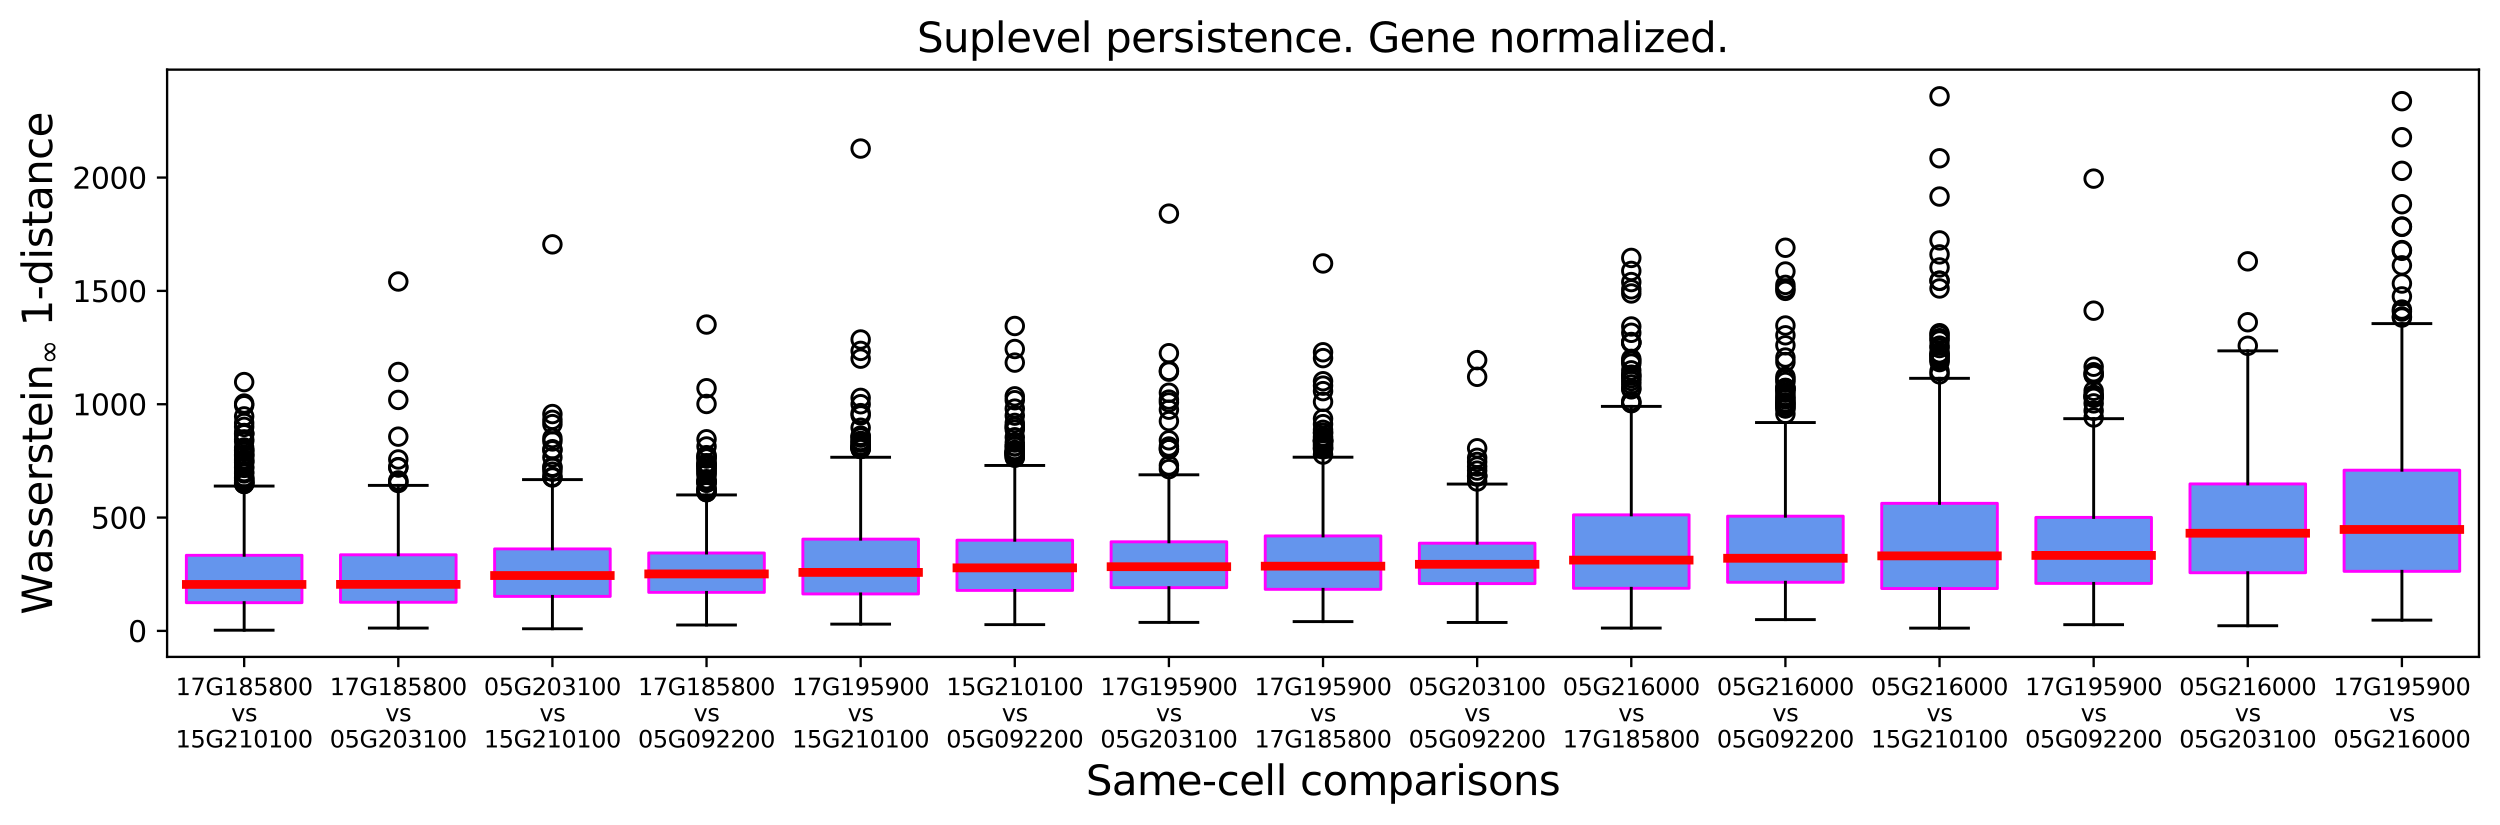 <?xml version="1.0" encoding="utf-8" standalone="no"?>
<!DOCTYPE svg PUBLIC "-//W3C//DTD SVG 1.1//EN"
  "http://www.w3.org/Graphics/SVG/1.1/DTD/svg11.dtd">
<svg xmlns:xlink="http://www.w3.org/1999/xlink" width="855.749pt" height="282.262pt" viewBox="0 0 855.749 282.262" xmlns="http://www.w3.org/2000/svg" version="1.1">
 <defs>
  <style type="text/css">*{stroke-linejoin: round; stroke-linecap: butt}</style>
 </defs>
 <g id="figure_1">
  <g id="patch_1">
   <path d="M 0 282.262 
L 855.749 282.262 
L 855.749 0 
L 0 0 
z
" style="fill: #ffffff"/>
  </g>
  <g id="axes_1">
   <g id="patch_2">
    <path d="M 57.199 224.854 
L 848.549 224.854 
L 848.549 23.838 
L 57.199 23.838 
z
" style="fill: #ffffff"/>
   </g>
   <g id="matplotlib.axis_1">
    <g id="xtick_1">
     <g id="line2d_1">
      <defs>
       <path id="m7f29dd3e44" d="M 0 0 
L 0 3.5 
" style="stroke: #000000; stroke-width: 0.8"/>
      </defs>
      <g>
       <use xlink:href="#m7f29dd3e44" x="83.578" y="224.854" style="stroke: #000000; stroke-width: 0.8"/>
      </g>
     </g>
     <g id="text_1">
      <!-- 17G185800 -->
      <g transform="translate(60.118 237.933) scale(0.08 -0.08)">
       <defs>
        <path id="DejaVuSans-31" d="M 794 531 
L 1825 531 
L 1825 4091 
L 703 3866 
L 703 4441 
L 1819 4666 
L 2450 4666 
L 2450 531 
L 3481 531 
L 3481 0 
L 794 0 
L 794 531 
z
" transform="scale(0.016)"/>
        <path id="DejaVuSans-37" d="M 525 4666 
L 3525 4666 
L 3525 4397 
L 1831 0 
L 1172 0 
L 2766 4134 
L 525 4134 
L 525 4666 
z
" transform="scale(0.016)"/>
        <path id="DejaVuSans-47" d="M 3809 666 
L 3809 1919 
L 2778 1919 
L 2778 2438 
L 4434 2438 
L 4434 434 
Q 4069 175 3628 42 
Q 3188 -91 2688 -91 
Q 1594 -91 976 548 
Q 359 1188 359 2328 
Q 359 3472 976 4111 
Q 1594 4750 2688 4750 
Q 3144 4750 3555 4637 
Q 3966 4525 4313 4306 
L 4313 3634 
Q 3963 3931 3569 4081 
Q 3175 4231 2741 4231 
Q 1884 4231 1454 3753 
Q 1025 3275 1025 2328 
Q 1025 1384 1454 906 
Q 1884 428 2741 428 
Q 3075 428 3337 486 
Q 3600 544 3809 666 
z
" transform="scale(0.016)"/>
        <path id="DejaVuSans-38" d="M 2034 2216 
Q 1584 2216 1326 1975 
Q 1069 1734 1069 1313 
Q 1069 891 1326 650 
Q 1584 409 2034 409 
Q 2484 409 2743 651 
Q 3003 894 3003 1313 
Q 3003 1734 2745 1975 
Q 2488 2216 2034 2216 
z
M 1403 2484 
Q 997 2584 770 2862 
Q 544 3141 544 3541 
Q 544 4100 942 4425 
Q 1341 4750 2034 4750 
Q 2731 4750 3128 4425 
Q 3525 4100 3525 3541 
Q 3525 3141 3298 2862 
Q 3072 2584 2669 2484 
Q 3125 2378 3379 2068 
Q 3634 1759 3634 1313 
Q 3634 634 3220 271 
Q 2806 -91 2034 -91 
Q 1263 -91 848 271 
Q 434 634 434 1313 
Q 434 1759 690 2068 
Q 947 2378 1403 2484 
z
M 1172 3481 
Q 1172 3119 1398 2916 
Q 1625 2713 2034 2713 
Q 2441 2713 2670 2916 
Q 2900 3119 2900 3481 
Q 2900 3844 2670 4047 
Q 2441 4250 2034 4250 
Q 1625 4250 1398 4047 
Q 1172 3844 1172 3481 
z
" transform="scale(0.016)"/>
        <path id="DejaVuSans-35" d="M 691 4666 
L 3169 4666 
L 3169 4134 
L 1269 4134 
L 1269 2991 
Q 1406 3038 1543 3061 
Q 1681 3084 1819 3084 
Q 2600 3084 3056 2656 
Q 3513 2228 3513 1497 
Q 3513 744 3044 326 
Q 2575 -91 1722 -91 
Q 1428 -91 1123 -41 
Q 819 9 494 109 
L 494 744 
Q 775 591 1075 516 
Q 1375 441 1709 441 
Q 2250 441 2565 725 
Q 2881 1009 2881 1497 
Q 2881 1984 2565 2268 
Q 2250 2553 1709 2553 
Q 1456 2553 1204 2497 
Q 953 2441 691 2322 
L 691 4666 
z
" transform="scale(0.016)"/>
        <path id="DejaVuSans-30" d="M 2034 4250 
Q 1547 4250 1301 3770 
Q 1056 3291 1056 2328 
Q 1056 1369 1301 889 
Q 1547 409 2034 409 
Q 2525 409 2770 889 
Q 3016 1369 3016 2328 
Q 3016 3291 2770 3770 
Q 2525 4250 2034 4250 
z
M 2034 4750 
Q 2819 4750 3233 4129 
Q 3647 3509 3647 2328 
Q 3647 1150 3233 529 
Q 2819 -91 2034 -91 
Q 1250 -91 836 529 
Q 422 1150 422 2328 
Q 422 3509 836 4129 
Q 1250 4750 2034 4750 
z
" transform="scale(0.016)"/>
       </defs>
       <use xlink:href="#DejaVuSans-31"/>
       <use xlink:href="#DejaVuSans-37" x="63.623"/>
       <use xlink:href="#DejaVuSans-47" x="127.246"/>
       <use xlink:href="#DejaVuSans-31" x="204.736"/>
       <use xlink:href="#DejaVuSans-38" x="268.359"/>
       <use xlink:href="#DejaVuSans-35" x="331.982"/>
       <use xlink:href="#DejaVuSans-38" x="395.605"/>
       <use xlink:href="#DejaVuSans-30" x="459.229"/>
       <use xlink:href="#DejaVuSans-30" x="522.852"/>
      </g>
      <!-- vs -->
      <g transform="translate(79.126 246.891) scale(0.08 -0.08)">
       <defs>
        <path id="DejaVuSans-76" d="M 191 3500 
L 800 3500 
L 1894 563 
L 2988 3500 
L 3597 3500 
L 2284 0 
L 1503 0 
L 191 3500 
z
" transform="scale(0.016)"/>
        <path id="DejaVuSans-73" d="M 2834 3397 
L 2834 2853 
Q 2591 2978 2328 3040 
Q 2066 3103 1784 3103 
Q 1356 3103 1142 2972 
Q 928 2841 928 2578 
Q 928 2378 1081 2264 
Q 1234 2150 1697 2047 
L 1894 2003 
Q 2506 1872 2764 1633 
Q 3022 1394 3022 966 
Q 3022 478 2636 193 
Q 2250 -91 1575 -91 
Q 1294 -91 989 -36 
Q 684 19 347 128 
L 347 722 
Q 666 556 975 473 
Q 1284 391 1588 391 
Q 1994 391 2212 530 
Q 2431 669 2431 922 
Q 2431 1156 2273 1281 
Q 2116 1406 1581 1522 
L 1381 1569 
Q 847 1681 609 1914 
Q 372 2147 372 2553 
Q 372 3047 722 3315 
Q 1072 3584 1716 3584 
Q 2034 3584 2315 3537 
Q 2597 3491 2834 3397 
z
" transform="scale(0.016)"/>
       </defs>
       <use xlink:href="#DejaVuSans-76"/>
       <use xlink:href="#DejaVuSans-73" x="59.18"/>
      </g>
      <!-- 15G210100 -->
      <g transform="translate(60.118 255.849) scale(0.08 -0.08)">
       <defs>
        <path id="DejaVuSans-32" d="M 1228 531 
L 3431 531 
L 3431 0 
L 469 0 
L 469 531 
Q 828 903 1448 1529 
Q 2069 2156 2228 2338 
Q 2531 2678 2651 2914 
Q 2772 3150 2772 3378 
Q 2772 3750 2511 3984 
Q 2250 4219 1831 4219 
Q 1534 4219 1204 4116 
Q 875 4013 500 3803 
L 500 4441 
Q 881 4594 1212 4672 
Q 1544 4750 1819 4750 
Q 2544 4750 2975 4387 
Q 3406 4025 3406 3419 
Q 3406 3131 3298 2873 
Q 3191 2616 2906 2266 
Q 2828 2175 2409 1742 
Q 1991 1309 1228 531 
z
" transform="scale(0.016)"/>
       </defs>
       <use xlink:href="#DejaVuSans-31"/>
       <use xlink:href="#DejaVuSans-35" x="63.623"/>
       <use xlink:href="#DejaVuSans-47" x="127.246"/>
       <use xlink:href="#DejaVuSans-32" x="204.736"/>
       <use xlink:href="#DejaVuSans-31" x="268.359"/>
       <use xlink:href="#DejaVuSans-30" x="331.982"/>
       <use xlink:href="#DejaVuSans-31" x="395.605"/>
       <use xlink:href="#DejaVuSans-30" x="459.229"/>
       <use xlink:href="#DejaVuSans-30" x="522.852"/>
      </g>
     </g>
    </g>
    <g id="xtick_2">
     <g id="line2d_2">
      <g>
       <use xlink:href="#m7f29dd3e44" x="136.334" y="224.854" style="stroke: #000000; stroke-width: 0.8"/>
      </g>
     </g>
     <g id="text_2">
      <!-- 17G185800 -->
      <g transform="translate(112.875 237.933) scale(0.08 -0.08)">
       <use xlink:href="#DejaVuSans-31"/>
       <use xlink:href="#DejaVuSans-37" x="63.623"/>
       <use xlink:href="#DejaVuSans-47" x="127.246"/>
       <use xlink:href="#DejaVuSans-31" x="204.736"/>
       <use xlink:href="#DejaVuSans-38" x="268.359"/>
       <use xlink:href="#DejaVuSans-35" x="331.982"/>
       <use xlink:href="#DejaVuSans-38" x="395.605"/>
       <use xlink:href="#DejaVuSans-30" x="459.229"/>
       <use xlink:href="#DejaVuSans-30" x="522.852"/>
      </g>
      <!-- vs -->
      <g transform="translate(131.883 246.891) scale(0.08 -0.08)">
       <use xlink:href="#DejaVuSans-76"/>
       <use xlink:href="#DejaVuSans-73" x="59.18"/>
      </g>
      <!-- 05G203100 -->
      <g transform="translate(112.875 255.849) scale(0.08 -0.08)">
       <defs>
        <path id="DejaVuSans-33" d="M 2597 2516 
Q 3050 2419 3304 2112 
Q 3559 1806 3559 1356 
Q 3559 666 3084 287 
Q 2609 -91 1734 -91 
Q 1441 -91 1130 -33 
Q 819 25 488 141 
L 488 750 
Q 750 597 1062 519 
Q 1375 441 1716 441 
Q 2309 441 2620 675 
Q 2931 909 2931 1356 
Q 2931 1769 2642 2001 
Q 2353 2234 1838 2234 
L 1294 2234 
L 1294 2753 
L 1863 2753 
Q 2328 2753 2575 2939 
Q 2822 3125 2822 3475 
Q 2822 3834 2567 4026 
Q 2313 4219 1838 4219 
Q 1578 4219 1281 4162 
Q 984 4106 628 3988 
L 628 4550 
Q 988 4650 1302 4700 
Q 1616 4750 1894 4750 
Q 2613 4750 3031 4423 
Q 3450 4097 3450 3541 
Q 3450 3153 3228 2886 
Q 3006 2619 2597 2516 
z
" transform="scale(0.016)"/>
       </defs>
       <use xlink:href="#DejaVuSans-30"/>
       <use xlink:href="#DejaVuSans-35" x="63.623"/>
       <use xlink:href="#DejaVuSans-47" x="127.246"/>
       <use xlink:href="#DejaVuSans-32" x="204.736"/>
       <use xlink:href="#DejaVuSans-30" x="268.359"/>
       <use xlink:href="#DejaVuSans-33" x="331.982"/>
       <use xlink:href="#DejaVuSans-31" x="395.605"/>
       <use xlink:href="#DejaVuSans-30" x="459.229"/>
       <use xlink:href="#DejaVuSans-30" x="522.852"/>
      </g>
     </g>
    </g>
    <g id="xtick_3">
     <g id="line2d_3">
      <g>
       <use xlink:href="#m7f29dd3e44" x="189.091" y="224.854" style="stroke: #000000; stroke-width: 0.8"/>
      </g>
     </g>
     <g id="text_3">
      <!-- 05G203100 -->
      <g transform="translate(165.632 237.933) scale(0.08 -0.08)">
       <use xlink:href="#DejaVuSans-30"/>
       <use xlink:href="#DejaVuSans-35" x="63.623"/>
       <use xlink:href="#DejaVuSans-47" x="127.246"/>
       <use xlink:href="#DejaVuSans-32" x="204.736"/>
       <use xlink:href="#DejaVuSans-30" x="268.359"/>
       <use xlink:href="#DejaVuSans-33" x="331.982"/>
       <use xlink:href="#DejaVuSans-31" x="395.605"/>
       <use xlink:href="#DejaVuSans-30" x="459.229"/>
       <use xlink:href="#DejaVuSans-30" x="522.852"/>
      </g>
      <!-- vs -->
      <g transform="translate(184.64 246.891) scale(0.08 -0.08)">
       <use xlink:href="#DejaVuSans-76"/>
       <use xlink:href="#DejaVuSans-73" x="59.18"/>
      </g>
      <!-- 15G210100 -->
      <g transform="translate(165.632 255.849) scale(0.08 -0.08)">
       <use xlink:href="#DejaVuSans-31"/>
       <use xlink:href="#DejaVuSans-35" x="63.623"/>
       <use xlink:href="#DejaVuSans-47" x="127.246"/>
       <use xlink:href="#DejaVuSans-32" x="204.736"/>
       <use xlink:href="#DejaVuSans-31" x="268.359"/>
       <use xlink:href="#DejaVuSans-30" x="331.982"/>
       <use xlink:href="#DejaVuSans-31" x="395.605"/>
       <use xlink:href="#DejaVuSans-30" x="459.229"/>
       <use xlink:href="#DejaVuSans-30" x="522.852"/>
      </g>
     </g>
    </g>
    <g id="xtick_4">
     <g id="line2d_4">
      <g>
       <use xlink:href="#m7f29dd3e44" x="241.848" y="224.854" style="stroke: #000000; stroke-width: 0.8"/>
      </g>
     </g>
     <g id="text_4">
      <!-- 17G185800 -->
      <g transform="translate(218.388 237.933) scale(0.08 -0.08)">
       <use xlink:href="#DejaVuSans-31"/>
       <use xlink:href="#DejaVuSans-37" x="63.623"/>
       <use xlink:href="#DejaVuSans-47" x="127.246"/>
       <use xlink:href="#DejaVuSans-31" x="204.736"/>
       <use xlink:href="#DejaVuSans-38" x="268.359"/>
       <use xlink:href="#DejaVuSans-35" x="331.982"/>
       <use xlink:href="#DejaVuSans-38" x="395.605"/>
       <use xlink:href="#DejaVuSans-30" x="459.229"/>
       <use xlink:href="#DejaVuSans-30" x="522.852"/>
      </g>
      <!-- vs -->
      <g transform="translate(237.396 246.891) scale(0.08 -0.08)">
       <use xlink:href="#DejaVuSans-76"/>
       <use xlink:href="#DejaVuSans-73" x="59.18"/>
      </g>
      <!-- 05G092200 -->
      <g transform="translate(218.388 255.849) scale(0.08 -0.08)">
       <defs>
        <path id="DejaVuSans-39" d="M 703 97 
L 703 672 
Q 941 559 1184 500 
Q 1428 441 1663 441 
Q 2288 441 2617 861 
Q 2947 1281 2994 2138 
Q 2813 1869 2534 1725 
Q 2256 1581 1919 1581 
Q 1219 1581 811 2004 
Q 403 2428 403 3163 
Q 403 3881 828 4315 
Q 1253 4750 1959 4750 
Q 2769 4750 3195 4129 
Q 3622 3509 3622 2328 
Q 3622 1225 3098 567 
Q 2575 -91 1691 -91 
Q 1453 -91 1209 -44 
Q 966 3 703 97 
z
M 1959 2075 
Q 2384 2075 2632 2365 
Q 2881 2656 2881 3163 
Q 2881 3666 2632 3958 
Q 2384 4250 1959 4250 
Q 1534 4250 1286 3958 
Q 1038 3666 1038 3163 
Q 1038 2656 1286 2365 
Q 1534 2075 1959 2075 
z
" transform="scale(0.016)"/>
       </defs>
       <use xlink:href="#DejaVuSans-30"/>
       <use xlink:href="#DejaVuSans-35" x="63.623"/>
       <use xlink:href="#DejaVuSans-47" x="127.246"/>
       <use xlink:href="#DejaVuSans-30" x="204.736"/>
       <use xlink:href="#DejaVuSans-39" x="268.359"/>
       <use xlink:href="#DejaVuSans-32" x="331.982"/>
       <use xlink:href="#DejaVuSans-32" x="395.605"/>
       <use xlink:href="#DejaVuSans-30" x="459.229"/>
       <use xlink:href="#DejaVuSans-30" x="522.852"/>
      </g>
     </g>
    </g>
    <g id="xtick_5">
     <g id="line2d_5">
      <g>
       <use xlink:href="#m7f29dd3e44" x="294.604" y="224.854" style="stroke: #000000; stroke-width: 0.8"/>
      </g>
     </g>
     <g id="text_5">
      <!-- 17G195900 -->
      <g transform="translate(271.145 237.933) scale(0.08 -0.08)">
       <use xlink:href="#DejaVuSans-31"/>
       <use xlink:href="#DejaVuSans-37" x="63.623"/>
       <use xlink:href="#DejaVuSans-47" x="127.246"/>
       <use xlink:href="#DejaVuSans-31" x="204.736"/>
       <use xlink:href="#DejaVuSans-39" x="268.359"/>
       <use xlink:href="#DejaVuSans-35" x="331.982"/>
       <use xlink:href="#DejaVuSans-39" x="395.605"/>
       <use xlink:href="#DejaVuSans-30" x="459.229"/>
       <use xlink:href="#DejaVuSans-30" x="522.852"/>
      </g>
      <!-- vs -->
      <g transform="translate(290.153 246.891) scale(0.08 -0.08)">
       <use xlink:href="#DejaVuSans-76"/>
       <use xlink:href="#DejaVuSans-73" x="59.18"/>
      </g>
      <!-- 15G210100 -->
      <g transform="translate(271.145 255.849) scale(0.08 -0.08)">
       <use xlink:href="#DejaVuSans-31"/>
       <use xlink:href="#DejaVuSans-35" x="63.623"/>
       <use xlink:href="#DejaVuSans-47" x="127.246"/>
       <use xlink:href="#DejaVuSans-32" x="204.736"/>
       <use xlink:href="#DejaVuSans-31" x="268.359"/>
       <use xlink:href="#DejaVuSans-30" x="331.982"/>
       <use xlink:href="#DejaVuSans-31" x="395.605"/>
       <use xlink:href="#DejaVuSans-30" x="459.229"/>
       <use xlink:href="#DejaVuSans-30" x="522.852"/>
      </g>
     </g>
    </g>
    <g id="xtick_6">
     <g id="line2d_6">
      <g>
       <use xlink:href="#m7f29dd3e44" x="347.361" y="224.854" style="stroke: #000000; stroke-width: 0.8"/>
      </g>
     </g>
     <g id="text_6">
      <!-- 15G210100 -->
      <g transform="translate(323.902 237.933) scale(0.08 -0.08)">
       <use xlink:href="#DejaVuSans-31"/>
       <use xlink:href="#DejaVuSans-35" x="63.623"/>
       <use xlink:href="#DejaVuSans-47" x="127.246"/>
       <use xlink:href="#DejaVuSans-32" x="204.736"/>
       <use xlink:href="#DejaVuSans-31" x="268.359"/>
       <use xlink:href="#DejaVuSans-30" x="331.982"/>
       <use xlink:href="#DejaVuSans-31" x="395.605"/>
       <use xlink:href="#DejaVuSans-30" x="459.229"/>
       <use xlink:href="#DejaVuSans-30" x="522.852"/>
      </g>
      <!-- vs -->
      <g transform="translate(342.91 246.891) scale(0.08 -0.08)">
       <use xlink:href="#DejaVuSans-76"/>
       <use xlink:href="#DejaVuSans-73" x="59.18"/>
      </g>
      <!-- 05G092200 -->
      <g transform="translate(323.902 255.849) scale(0.08 -0.08)">
       <use xlink:href="#DejaVuSans-30"/>
       <use xlink:href="#DejaVuSans-35" x="63.623"/>
       <use xlink:href="#DejaVuSans-47" x="127.246"/>
       <use xlink:href="#DejaVuSans-30" x="204.736"/>
       <use xlink:href="#DejaVuSans-39" x="268.359"/>
       <use xlink:href="#DejaVuSans-32" x="331.982"/>
       <use xlink:href="#DejaVuSans-32" x="395.605"/>
       <use xlink:href="#DejaVuSans-30" x="459.229"/>
       <use xlink:href="#DejaVuSans-30" x="522.852"/>
      </g>
     </g>
    </g>
    <g id="xtick_7">
     <g id="line2d_7">
      <g>
       <use xlink:href="#m7f29dd3e44" x="400.118" y="224.854" style="stroke: #000000; stroke-width: 0.8"/>
      </g>
     </g>
     <g id="text_7">
      <!-- 17G195900 -->
      <g transform="translate(376.658 237.933) scale(0.08 -0.08)">
       <use xlink:href="#DejaVuSans-31"/>
       <use xlink:href="#DejaVuSans-37" x="63.623"/>
       <use xlink:href="#DejaVuSans-47" x="127.246"/>
       <use xlink:href="#DejaVuSans-31" x="204.736"/>
       <use xlink:href="#DejaVuSans-39" x="268.359"/>
       <use xlink:href="#DejaVuSans-35" x="331.982"/>
       <use xlink:href="#DejaVuSans-39" x="395.605"/>
       <use xlink:href="#DejaVuSans-30" x="459.229"/>
       <use xlink:href="#DejaVuSans-30" x="522.852"/>
      </g>
      <!-- vs -->
      <g transform="translate(395.666 246.891) scale(0.08 -0.08)">
       <use xlink:href="#DejaVuSans-76"/>
       <use xlink:href="#DejaVuSans-73" x="59.18"/>
      </g>
      <!-- 05G203100 -->
      <g transform="translate(376.658 255.849) scale(0.08 -0.08)">
       <use xlink:href="#DejaVuSans-30"/>
       <use xlink:href="#DejaVuSans-35" x="63.623"/>
       <use xlink:href="#DejaVuSans-47" x="127.246"/>
       <use xlink:href="#DejaVuSans-32" x="204.736"/>
       <use xlink:href="#DejaVuSans-30" x="268.359"/>
       <use xlink:href="#DejaVuSans-33" x="331.982"/>
       <use xlink:href="#DejaVuSans-31" x="395.605"/>
       <use xlink:href="#DejaVuSans-30" x="459.229"/>
       <use xlink:href="#DejaVuSans-30" x="522.852"/>
      </g>
     </g>
    </g>
    <g id="xtick_8">
     <g id="line2d_8">
      <g>
       <use xlink:href="#m7f29dd3e44" x="452.874" y="224.854" style="stroke: #000000; stroke-width: 0.8"/>
      </g>
     </g>
     <g id="text_8">
      <!-- 17G195900 -->
      <g transform="translate(429.415 237.933) scale(0.08 -0.08)">
       <use xlink:href="#DejaVuSans-31"/>
       <use xlink:href="#DejaVuSans-37" x="63.623"/>
       <use xlink:href="#DejaVuSans-47" x="127.246"/>
       <use xlink:href="#DejaVuSans-31" x="204.736"/>
       <use xlink:href="#DejaVuSans-39" x="268.359"/>
       <use xlink:href="#DejaVuSans-35" x="331.982"/>
       <use xlink:href="#DejaVuSans-39" x="395.605"/>
       <use xlink:href="#DejaVuSans-30" x="459.229"/>
       <use xlink:href="#DejaVuSans-30" x="522.852"/>
      </g>
      <!-- vs -->
      <g transform="translate(448.423 246.891) scale(0.08 -0.08)">
       <use xlink:href="#DejaVuSans-76"/>
       <use xlink:href="#DejaVuSans-73" x="59.18"/>
      </g>
      <!-- 17G185800 -->
      <g transform="translate(429.415 255.849) scale(0.08 -0.08)">
       <use xlink:href="#DejaVuSans-31"/>
       <use xlink:href="#DejaVuSans-37" x="63.623"/>
       <use xlink:href="#DejaVuSans-47" x="127.246"/>
       <use xlink:href="#DejaVuSans-31" x="204.736"/>
       <use xlink:href="#DejaVuSans-38" x="268.359"/>
       <use xlink:href="#DejaVuSans-35" x="331.982"/>
       <use xlink:href="#DejaVuSans-38" x="395.605"/>
       <use xlink:href="#DejaVuSans-30" x="459.229"/>
       <use xlink:href="#DejaVuSans-30" x="522.852"/>
      </g>
     </g>
    </g>
    <g id="xtick_9">
     <g id="line2d_9">
      <g>
       <use xlink:href="#m7f29dd3e44" x="505.631" y="224.854" style="stroke: #000000; stroke-width: 0.8"/>
      </g>
     </g>
     <g id="text_9">
      <!-- 05G203100 -->
      <g transform="translate(482.172 237.933) scale(0.08 -0.08)">
       <use xlink:href="#DejaVuSans-30"/>
       <use xlink:href="#DejaVuSans-35" x="63.623"/>
       <use xlink:href="#DejaVuSans-47" x="127.246"/>
       <use xlink:href="#DejaVuSans-32" x="204.736"/>
       <use xlink:href="#DejaVuSans-30" x="268.359"/>
       <use xlink:href="#DejaVuSans-33" x="331.982"/>
       <use xlink:href="#DejaVuSans-31" x="395.605"/>
       <use xlink:href="#DejaVuSans-30" x="459.229"/>
       <use xlink:href="#DejaVuSans-30" x="522.852"/>
      </g>
      <!-- vs -->
      <g transform="translate(501.18 246.891) scale(0.08 -0.08)">
       <use xlink:href="#DejaVuSans-76"/>
       <use xlink:href="#DejaVuSans-73" x="59.18"/>
      </g>
      <!-- 05G092200 -->
      <g transform="translate(482.172 255.849) scale(0.08 -0.08)">
       <use xlink:href="#DejaVuSans-30"/>
       <use xlink:href="#DejaVuSans-35" x="63.623"/>
       <use xlink:href="#DejaVuSans-47" x="127.246"/>
       <use xlink:href="#DejaVuSans-30" x="204.736"/>
       <use xlink:href="#DejaVuSans-39" x="268.359"/>
       <use xlink:href="#DejaVuSans-32" x="331.982"/>
       <use xlink:href="#DejaVuSans-32" x="395.605"/>
       <use xlink:href="#DejaVuSans-30" x="459.229"/>
       <use xlink:href="#DejaVuSans-30" x="522.852"/>
      </g>
     </g>
    </g>
    <g id="xtick_10">
     <g id="line2d_10">
      <g>
       <use xlink:href="#m7f29dd3e44" x="558.388" y="224.854" style="stroke: #000000; stroke-width: 0.8"/>
      </g>
     </g>
     <g id="text_10">
      <!-- 05G216000 -->
      <g transform="translate(534.928 237.933) scale(0.08 -0.08)">
       <defs>
        <path id="DejaVuSans-36" d="M 2113 2584 
Q 1688 2584 1439 2293 
Q 1191 2003 1191 1497 
Q 1191 994 1439 701 
Q 1688 409 2113 409 
Q 2538 409 2786 701 
Q 3034 994 3034 1497 
Q 3034 2003 2786 2293 
Q 2538 2584 2113 2584 
z
M 3366 4563 
L 3366 3988 
Q 3128 4100 2886 4159 
Q 2644 4219 2406 4219 
Q 1781 4219 1451 3797 
Q 1122 3375 1075 2522 
Q 1259 2794 1537 2939 
Q 1816 3084 2150 3084 
Q 2853 3084 3261 2657 
Q 3669 2231 3669 1497 
Q 3669 778 3244 343 
Q 2819 -91 2113 -91 
Q 1303 -91 875 529 
Q 447 1150 447 2328 
Q 447 3434 972 4092 
Q 1497 4750 2381 4750 
Q 2619 4750 2861 4703 
Q 3103 4656 3366 4563 
z
" transform="scale(0.016)"/>
       </defs>
       <use xlink:href="#DejaVuSans-30"/>
       <use xlink:href="#DejaVuSans-35" x="63.623"/>
       <use xlink:href="#DejaVuSans-47" x="127.246"/>
       <use xlink:href="#DejaVuSans-32" x="204.736"/>
       <use xlink:href="#DejaVuSans-31" x="268.359"/>
       <use xlink:href="#DejaVuSans-36" x="331.982"/>
       <use xlink:href="#DejaVuSans-30" x="395.605"/>
       <use xlink:href="#DejaVuSans-30" x="459.229"/>
       <use xlink:href="#DejaVuSans-30" x="522.852"/>
      </g>
      <!-- vs -->
      <g transform="translate(553.936 246.891) scale(0.08 -0.08)">
       <use xlink:href="#DejaVuSans-76"/>
       <use xlink:href="#DejaVuSans-73" x="59.18"/>
      </g>
      <!-- 17G185800 -->
      <g transform="translate(534.928 255.849) scale(0.08 -0.08)">
       <use xlink:href="#DejaVuSans-31"/>
       <use xlink:href="#DejaVuSans-37" x="63.623"/>
       <use xlink:href="#DejaVuSans-47" x="127.246"/>
       <use xlink:href="#DejaVuSans-31" x="204.736"/>
       <use xlink:href="#DejaVuSans-38" x="268.359"/>
       <use xlink:href="#DejaVuSans-35" x="331.982"/>
       <use xlink:href="#DejaVuSans-38" x="395.605"/>
       <use xlink:href="#DejaVuSans-30" x="459.229"/>
       <use xlink:href="#DejaVuSans-30" x="522.852"/>
      </g>
     </g>
    </g>
    <g id="xtick_11">
     <g id="line2d_11">
      <g>
       <use xlink:href="#m7f29dd3e44" x="611.144" y="224.854" style="stroke: #000000; stroke-width: 0.8"/>
      </g>
     </g>
     <g id="text_11">
      <!-- 05G216000 -->
      <g transform="translate(587.685 237.933) scale(0.08 -0.08)">
       <use xlink:href="#DejaVuSans-30"/>
       <use xlink:href="#DejaVuSans-35" x="63.623"/>
       <use xlink:href="#DejaVuSans-47" x="127.246"/>
       <use xlink:href="#DejaVuSans-32" x="204.736"/>
       <use xlink:href="#DejaVuSans-31" x="268.359"/>
       <use xlink:href="#DejaVuSans-36" x="331.982"/>
       <use xlink:href="#DejaVuSans-30" x="395.605"/>
       <use xlink:href="#DejaVuSans-30" x="459.229"/>
       <use xlink:href="#DejaVuSans-30" x="522.852"/>
      </g>
      <!-- vs -->
      <g transform="translate(606.693 246.891) scale(0.08 -0.08)">
       <use xlink:href="#DejaVuSans-76"/>
       <use xlink:href="#DejaVuSans-73" x="59.18"/>
      </g>
      <!-- 05G092200 -->
      <g transform="translate(587.685 255.849) scale(0.08 -0.08)">
       <use xlink:href="#DejaVuSans-30"/>
       <use xlink:href="#DejaVuSans-35" x="63.623"/>
       <use xlink:href="#DejaVuSans-47" x="127.246"/>
       <use xlink:href="#DejaVuSans-30" x="204.736"/>
       <use xlink:href="#DejaVuSans-39" x="268.359"/>
       <use xlink:href="#DejaVuSans-32" x="331.982"/>
       <use xlink:href="#DejaVuSans-32" x="395.605"/>
       <use xlink:href="#DejaVuSans-30" x="459.229"/>
       <use xlink:href="#DejaVuSans-30" x="522.852"/>
      </g>
     </g>
    </g>
    <g id="xtick_12">
     <g id="line2d_12">
      <g>
       <use xlink:href="#m7f29dd3e44" x="663.901" y="224.854" style="stroke: #000000; stroke-width: 0.8"/>
      </g>
     </g>
     <g id="text_12">
      <!-- 05G216000 -->
      <g transform="translate(640.442 237.933) scale(0.08 -0.08)">
       <use xlink:href="#DejaVuSans-30"/>
       <use xlink:href="#DejaVuSans-35" x="63.623"/>
       <use xlink:href="#DejaVuSans-47" x="127.246"/>
       <use xlink:href="#DejaVuSans-32" x="204.736"/>
       <use xlink:href="#DejaVuSans-31" x="268.359"/>
       <use xlink:href="#DejaVuSans-36" x="331.982"/>
       <use xlink:href="#DejaVuSans-30" x="395.605"/>
       <use xlink:href="#DejaVuSans-30" x="459.229"/>
       <use xlink:href="#DejaVuSans-30" x="522.852"/>
      </g>
      <!-- vs -->
      <g transform="translate(659.45 246.891) scale(0.08 -0.08)">
       <use xlink:href="#DejaVuSans-76"/>
       <use xlink:href="#DejaVuSans-73" x="59.18"/>
      </g>
      <!-- 15G210100 -->
      <g transform="translate(640.442 255.849) scale(0.08 -0.08)">
       <use xlink:href="#DejaVuSans-31"/>
       <use xlink:href="#DejaVuSans-35" x="63.623"/>
       <use xlink:href="#DejaVuSans-47" x="127.246"/>
       <use xlink:href="#DejaVuSans-32" x="204.736"/>
       <use xlink:href="#DejaVuSans-31" x="268.359"/>
       <use xlink:href="#DejaVuSans-30" x="331.982"/>
       <use xlink:href="#DejaVuSans-31" x="395.605"/>
       <use xlink:href="#DejaVuSans-30" x="459.229"/>
       <use xlink:href="#DejaVuSans-30" x="522.852"/>
      </g>
     </g>
    </g>
    <g id="xtick_13">
     <g id="line2d_13">
      <g>
       <use xlink:href="#m7f29dd3e44" x="716.658" y="224.854" style="stroke: #000000; stroke-width: 0.8"/>
      </g>
     </g>
     <g id="text_13">
      <!-- 17G195900 -->
      <g transform="translate(693.198 237.933) scale(0.08 -0.08)">
       <use xlink:href="#DejaVuSans-31"/>
       <use xlink:href="#DejaVuSans-37" x="63.623"/>
       <use xlink:href="#DejaVuSans-47" x="127.246"/>
       <use xlink:href="#DejaVuSans-31" x="204.736"/>
       <use xlink:href="#DejaVuSans-39" x="268.359"/>
       <use xlink:href="#DejaVuSans-35" x="331.982"/>
       <use xlink:href="#DejaVuSans-39" x="395.605"/>
       <use xlink:href="#DejaVuSans-30" x="459.229"/>
       <use xlink:href="#DejaVuSans-30" x="522.852"/>
      </g>
      <!-- vs -->
      <g transform="translate(712.206 246.891) scale(0.08 -0.08)">
       <use xlink:href="#DejaVuSans-76"/>
       <use xlink:href="#DejaVuSans-73" x="59.18"/>
      </g>
      <!-- 05G092200 -->
      <g transform="translate(693.198 255.849) scale(0.08 -0.08)">
       <use xlink:href="#DejaVuSans-30"/>
       <use xlink:href="#DejaVuSans-35" x="63.623"/>
       <use xlink:href="#DejaVuSans-47" x="127.246"/>
       <use xlink:href="#DejaVuSans-30" x="204.736"/>
       <use xlink:href="#DejaVuSans-39" x="268.359"/>
       <use xlink:href="#DejaVuSans-32" x="331.982"/>
       <use xlink:href="#DejaVuSans-32" x="395.605"/>
       <use xlink:href="#DejaVuSans-30" x="459.229"/>
       <use xlink:href="#DejaVuSans-30" x="522.852"/>
      </g>
     </g>
    </g>
    <g id="xtick_14">
     <g id="line2d_14">
      <g>
       <use xlink:href="#m7f29dd3e44" x="769.414" y="224.854" style="stroke: #000000; stroke-width: 0.8"/>
      </g>
     </g>
     <g id="text_14">
      <!-- 05G216000 -->
      <g transform="translate(745.955 237.933) scale(0.08 -0.08)">
       <use xlink:href="#DejaVuSans-30"/>
       <use xlink:href="#DejaVuSans-35" x="63.623"/>
       <use xlink:href="#DejaVuSans-47" x="127.246"/>
       <use xlink:href="#DejaVuSans-32" x="204.736"/>
       <use xlink:href="#DejaVuSans-31" x="268.359"/>
       <use xlink:href="#DejaVuSans-36" x="331.982"/>
       <use xlink:href="#DejaVuSans-30" x="395.605"/>
       <use xlink:href="#DejaVuSans-30" x="459.229"/>
       <use xlink:href="#DejaVuSans-30" x="522.852"/>
      </g>
      <!-- vs -->
      <g transform="translate(764.963 246.891) scale(0.08 -0.08)">
       <use xlink:href="#DejaVuSans-76"/>
       <use xlink:href="#DejaVuSans-73" x="59.18"/>
      </g>
      <!-- 05G203100 -->
      <g transform="translate(745.955 255.849) scale(0.08 -0.08)">
       <use xlink:href="#DejaVuSans-30"/>
       <use xlink:href="#DejaVuSans-35" x="63.623"/>
       <use xlink:href="#DejaVuSans-47" x="127.246"/>
       <use xlink:href="#DejaVuSans-32" x="204.736"/>
       <use xlink:href="#DejaVuSans-30" x="268.359"/>
       <use xlink:href="#DejaVuSans-33" x="331.982"/>
       <use xlink:href="#DejaVuSans-31" x="395.605"/>
       <use xlink:href="#DejaVuSans-30" x="459.229"/>
       <use xlink:href="#DejaVuSans-30" x="522.852"/>
      </g>
     </g>
    </g>
    <g id="xtick_15">
     <g id="line2d_15">
      <g>
       <use xlink:href="#m7f29dd3e44" x="822.171" y="224.854" style="stroke: #000000; stroke-width: 0.8"/>
      </g>
     </g>
     <g id="text_15">
      <!-- 17G195900 -->
      <g transform="translate(798.712 237.933) scale(0.08 -0.08)">
       <use xlink:href="#DejaVuSans-31"/>
       <use xlink:href="#DejaVuSans-37" x="63.623"/>
       <use xlink:href="#DejaVuSans-47" x="127.246"/>
       <use xlink:href="#DejaVuSans-31" x="204.736"/>
       <use xlink:href="#DejaVuSans-39" x="268.359"/>
       <use xlink:href="#DejaVuSans-35" x="331.982"/>
       <use xlink:href="#DejaVuSans-39" x="395.605"/>
       <use xlink:href="#DejaVuSans-30" x="459.229"/>
       <use xlink:href="#DejaVuSans-30" x="522.852"/>
      </g>
      <!-- vs -->
      <g transform="translate(817.72 246.891) scale(0.08 -0.08)">
       <use xlink:href="#DejaVuSans-76"/>
       <use xlink:href="#DejaVuSans-73" x="59.18"/>
      </g>
      <!-- 05G216000 -->
      <g transform="translate(798.712 255.849) scale(0.08 -0.08)">
       <use xlink:href="#DejaVuSans-30"/>
       <use xlink:href="#DejaVuSans-35" x="63.623"/>
       <use xlink:href="#DejaVuSans-47" x="127.246"/>
       <use xlink:href="#DejaVuSans-32" x="204.736"/>
       <use xlink:href="#DejaVuSans-31" x="268.359"/>
       <use xlink:href="#DejaVuSans-36" x="331.982"/>
       <use xlink:href="#DejaVuSans-30" x="395.605"/>
       <use xlink:href="#DejaVuSans-30" x="459.229"/>
       <use xlink:href="#DejaVuSans-30" x="522.852"/>
      </g>
     </g>
    </g>
    <g id="text_16">
     <!-- Same-cell comparisons -->
     <g transform="translate(371.701 272.151) scale(0.14 -0.14)">
      <defs>
       <path id="DejaVuSans-53" d="M 3425 4513 
L 3425 3897 
Q 3066 4069 2747 4153 
Q 2428 4238 2131 4238 
Q 1616 4238 1336 4038 
Q 1056 3838 1056 3469 
Q 1056 3159 1242 3001 
Q 1428 2844 1947 2747 
L 2328 2669 
Q 3034 2534 3370 2195 
Q 3706 1856 3706 1288 
Q 3706 609 3251 259 
Q 2797 -91 1919 -91 
Q 1588 -91 1214 -16 
Q 841 59 441 206 
L 441 856 
Q 825 641 1194 531 
Q 1563 422 1919 422 
Q 2459 422 2753 634 
Q 3047 847 3047 1241 
Q 3047 1584 2836 1778 
Q 2625 1972 2144 2069 
L 1759 2144 
Q 1053 2284 737 2584 
Q 422 2884 422 3419 
Q 422 4038 858 4394 
Q 1294 4750 2059 4750 
Q 2388 4750 2728 4690 
Q 3069 4631 3425 4513 
z
" transform="scale(0.016)"/>
       <path id="DejaVuSans-61" d="M 2194 1759 
Q 1497 1759 1228 1600 
Q 959 1441 959 1056 
Q 959 750 1161 570 
Q 1363 391 1709 391 
Q 2188 391 2477 730 
Q 2766 1069 2766 1631 
L 2766 1759 
L 2194 1759 
z
M 3341 1997 
L 3341 0 
L 2766 0 
L 2766 531 
Q 2569 213 2275 61 
Q 1981 -91 1556 -91 
Q 1019 -91 701 211 
Q 384 513 384 1019 
Q 384 1609 779 1909 
Q 1175 2209 1959 2209 
L 2766 2209 
L 2766 2266 
Q 2766 2663 2505 2880 
Q 2244 3097 1772 3097 
Q 1472 3097 1187 3025 
Q 903 2953 641 2809 
L 641 3341 
Q 956 3463 1253 3523 
Q 1550 3584 1831 3584 
Q 2591 3584 2966 3190 
Q 3341 2797 3341 1997 
z
" transform="scale(0.016)"/>
       <path id="DejaVuSans-6d" d="M 3328 2828 
Q 3544 3216 3844 3400 
Q 4144 3584 4550 3584 
Q 5097 3584 5394 3201 
Q 5691 2819 5691 2113 
L 5691 0 
L 5113 0 
L 5113 2094 
Q 5113 2597 4934 2840 
Q 4756 3084 4391 3084 
Q 3944 3084 3684 2787 
Q 3425 2491 3425 1978 
L 3425 0 
L 2847 0 
L 2847 2094 
Q 2847 2600 2669 2842 
Q 2491 3084 2119 3084 
Q 1678 3084 1418 2786 
Q 1159 2488 1159 1978 
L 1159 0 
L 581 0 
L 581 3500 
L 1159 3500 
L 1159 2956 
Q 1356 3278 1631 3431 
Q 1906 3584 2284 3584 
Q 2666 3584 2933 3390 
Q 3200 3197 3328 2828 
z
" transform="scale(0.016)"/>
       <path id="DejaVuSans-65" d="M 3597 1894 
L 3597 1613 
L 953 1613 
Q 991 1019 1311 708 
Q 1631 397 2203 397 
Q 2534 397 2845 478 
Q 3156 559 3463 722 
L 3463 178 
Q 3153 47 2828 -22 
Q 2503 -91 2169 -91 
Q 1331 -91 842 396 
Q 353 884 353 1716 
Q 353 2575 817 3079 
Q 1281 3584 2069 3584 
Q 2775 3584 3186 3129 
Q 3597 2675 3597 1894 
z
M 3022 2063 
Q 3016 2534 2758 2815 
Q 2500 3097 2075 3097 
Q 1594 3097 1305 2825 
Q 1016 2553 972 2059 
L 3022 2063 
z
" transform="scale(0.016)"/>
       <path id="DejaVuSans-2d" d="M 313 2009 
L 1997 2009 
L 1997 1497 
L 313 1497 
L 313 2009 
z
" transform="scale(0.016)"/>
       <path id="DejaVuSans-63" d="M 3122 3366 
L 3122 2828 
Q 2878 2963 2633 3030 
Q 2388 3097 2138 3097 
Q 1578 3097 1268 2742 
Q 959 2388 959 1747 
Q 959 1106 1268 751 
Q 1578 397 2138 397 
Q 2388 397 2633 464 
Q 2878 531 3122 666 
L 3122 134 
Q 2881 22 2623 -34 
Q 2366 -91 2075 -91 
Q 1284 -91 818 406 
Q 353 903 353 1747 
Q 353 2603 823 3093 
Q 1294 3584 2113 3584 
Q 2378 3584 2631 3529 
Q 2884 3475 3122 3366 
z
" transform="scale(0.016)"/>
       <path id="DejaVuSans-6c" d="M 603 4863 
L 1178 4863 
L 1178 0 
L 603 0 
L 603 4863 
z
" transform="scale(0.016)"/>
       <path id="DejaVuSans-20" transform="scale(0.016)"/>
       <path id="DejaVuSans-6f" d="M 1959 3097 
Q 1497 3097 1228 2736 
Q 959 2375 959 1747 
Q 959 1119 1226 758 
Q 1494 397 1959 397 
Q 2419 397 2687 759 
Q 2956 1122 2956 1747 
Q 2956 2369 2687 2733 
Q 2419 3097 1959 3097 
z
M 1959 3584 
Q 2709 3584 3137 3096 
Q 3566 2609 3566 1747 
Q 3566 888 3137 398 
Q 2709 -91 1959 -91 
Q 1206 -91 779 398 
Q 353 888 353 1747 
Q 353 2609 779 3096 
Q 1206 3584 1959 3584 
z
" transform="scale(0.016)"/>
       <path id="DejaVuSans-70" d="M 1159 525 
L 1159 -1331 
L 581 -1331 
L 581 3500 
L 1159 3500 
L 1159 2969 
Q 1341 3281 1617 3432 
Q 1894 3584 2278 3584 
Q 2916 3584 3314 3078 
Q 3713 2572 3713 1747 
Q 3713 922 3314 415 
Q 2916 -91 2278 -91 
Q 1894 -91 1617 61 
Q 1341 213 1159 525 
z
M 3116 1747 
Q 3116 2381 2855 2742 
Q 2594 3103 2138 3103 
Q 1681 3103 1420 2742 
Q 1159 2381 1159 1747 
Q 1159 1113 1420 752 
Q 1681 391 2138 391 
Q 2594 391 2855 752 
Q 3116 1113 3116 1747 
z
" transform="scale(0.016)"/>
       <path id="DejaVuSans-72" d="M 2631 2963 
Q 2534 3019 2420 3045 
Q 2306 3072 2169 3072 
Q 1681 3072 1420 2755 
Q 1159 2438 1159 1844 
L 1159 0 
L 581 0 
L 581 3500 
L 1159 3500 
L 1159 2956 
Q 1341 3275 1631 3429 
Q 1922 3584 2338 3584 
Q 2397 3584 2469 3576 
Q 2541 3569 2628 3553 
L 2631 2963 
z
" transform="scale(0.016)"/>
       <path id="DejaVuSans-69" d="M 603 3500 
L 1178 3500 
L 1178 0 
L 603 0 
L 603 3500 
z
M 603 4863 
L 1178 4863 
L 1178 4134 
L 603 4134 
L 603 4863 
z
" transform="scale(0.016)"/>
       <path id="DejaVuSans-6e" d="M 3513 2113 
L 3513 0 
L 2938 0 
L 2938 2094 
Q 2938 2591 2744 2837 
Q 2550 3084 2163 3084 
Q 1697 3084 1428 2787 
Q 1159 2491 1159 1978 
L 1159 0 
L 581 0 
L 581 3500 
L 1159 3500 
L 1159 2956 
Q 1366 3272 1645 3428 
Q 1925 3584 2291 3584 
Q 2894 3584 3203 3211 
Q 3513 2838 3513 2113 
z
" transform="scale(0.016)"/>
      </defs>
      <use xlink:href="#DejaVuSans-53"/>
      <use xlink:href="#DejaVuSans-61" x="63.477"/>
      <use xlink:href="#DejaVuSans-6d" x="124.756"/>
      <use xlink:href="#DejaVuSans-65" x="222.168"/>
      <use xlink:href="#DejaVuSans-2d" x="283.691"/>
      <use xlink:href="#DejaVuSans-63" x="319.775"/>
      <use xlink:href="#DejaVuSans-65" x="374.756"/>
      <use xlink:href="#DejaVuSans-6c" x="436.279"/>
      <use xlink:href="#DejaVuSans-6c" x="464.062"/>
      <use xlink:href="#DejaVuSans-20" x="491.846"/>
      <use xlink:href="#DejaVuSans-63" x="523.633"/>
      <use xlink:href="#DejaVuSans-6f" x="578.613"/>
      <use xlink:href="#DejaVuSans-6d" x="639.795"/>
      <use xlink:href="#DejaVuSans-70" x="737.207"/>
      <use xlink:href="#DejaVuSans-61" x="800.684"/>
      <use xlink:href="#DejaVuSans-72" x="861.963"/>
      <use xlink:href="#DejaVuSans-69" x="903.076"/>
      <use xlink:href="#DejaVuSans-73" x="930.859"/>
      <use xlink:href="#DejaVuSans-6f" x="982.959"/>
      <use xlink:href="#DejaVuSans-6e" x="1044.141"/>
      <use xlink:href="#DejaVuSans-73" x="1107.52"/>
     </g>
    </g>
   </g>
   <g id="matplotlib.axis_2">
    <g id="ytick_1">
     <g id="line2d_16">
      <defs>
       <path id="m30763801af" d="M 0 0 
L -3.5 0 
" style="stroke: #000000; stroke-width: 0.8"/>
      </defs>
      <g>
       <use xlink:href="#m30763801af" x="57.199" y="215.953" style="stroke: #000000; stroke-width: 0.8"/>
      </g>
     </g>
     <g id="text_17">
      <!-- 0 -->
      <g transform="translate(43.837 219.752) scale(0.1 -0.1)">
       <use xlink:href="#DejaVuSans-30"/>
      </g>
     </g>
    </g>
    <g id="ytick_2">
     <g id="line2d_17">
      <g>
       <use xlink:href="#m30763801af" x="57.199" y="177.162" style="stroke: #000000; stroke-width: 0.8"/>
      </g>
     </g>
     <g id="text_18">
      <!-- 500 -->
      <g transform="translate(31.112 180.961) scale(0.1 -0.1)">
       <use xlink:href="#DejaVuSans-35"/>
       <use xlink:href="#DejaVuSans-30" x="63.623"/>
       <use xlink:href="#DejaVuSans-30" x="127.246"/>
      </g>
     </g>
    </g>
    <g id="ytick_3">
     <g id="line2d_18">
      <g>
       <use xlink:href="#m30763801af" x="57.199" y="138.37" style="stroke: #000000; stroke-width: 0.8"/>
      </g>
     </g>
     <g id="text_19">
      <!-- 1000 -->
      <g transform="translate(24.749 142.169) scale(0.1 -0.1)">
       <use xlink:href="#DejaVuSans-31"/>
       <use xlink:href="#DejaVuSans-30" x="63.623"/>
       <use xlink:href="#DejaVuSans-30" x="127.246"/>
       <use xlink:href="#DejaVuSans-30" x="190.869"/>
      </g>
     </g>
    </g>
    <g id="ytick_4">
     <g id="line2d_19">
      <g>
       <use xlink:href="#m30763801af" x="57.199" y="99.578" style="stroke: #000000; stroke-width: 0.8"/>
      </g>
     </g>
     <g id="text_20">
      <!-- 1500 -->
      <g transform="translate(24.749 103.378) scale(0.1 -0.1)">
       <use xlink:href="#DejaVuSans-31"/>
       <use xlink:href="#DejaVuSans-35" x="63.623"/>
       <use xlink:href="#DejaVuSans-30" x="127.246"/>
       <use xlink:href="#DejaVuSans-30" x="190.869"/>
      </g>
     </g>
    </g>
    <g id="ytick_5">
     <g id="line2d_20">
      <g>
       <use xlink:href="#m30763801af" x="57.199" y="60.787" style="stroke: #000000; stroke-width: 0.8"/>
      </g>
     </g>
     <g id="text_21">
      <!-- 2000 -->
      <g transform="translate(24.749 64.586) scale(0.1 -0.1)">
       <use xlink:href="#DejaVuSans-32"/>
       <use xlink:href="#DejaVuSans-30" x="63.623"/>
       <use xlink:href="#DejaVuSans-30" x="127.246"/>
       <use xlink:href="#DejaVuSans-30" x="190.869"/>
      </g>
     </g>
    </g>
    <g id="text_22">
     <!-- Wasserstein$_\infty$ 1-distance -->
     <g transform="translate(17.838 210.376) rotate(-90) scale(0.14 -0.14)">
      <defs>
       <path id="DejaVuSans-57" d="M 213 4666 
L 850 4666 
L 1831 722 
L 2809 4666 
L 3519 4666 
L 4500 722 
L 5478 4666 
L 6119 4666 
L 4947 0 
L 4153 0 
L 3169 4050 
L 2175 0 
L 1381 0 
L 213 4666 
z
" transform="scale(0.016)"/>
       <path id="DejaVuSans-74" d="M 1172 4494 
L 1172 3500 
L 2356 3500 
L 2356 3053 
L 1172 3053 
L 1172 1153 
Q 1172 725 1289 603 
Q 1406 481 1766 481 
L 2356 481 
L 2356 0 
L 1766 0 
Q 1100 0 847 248 
Q 594 497 594 1153 
L 594 3053 
L 172 3053 
L 172 3500 
L 594 3500 
L 594 4494 
L 1172 4494 
z
" transform="scale(0.016)"/>
       <path id="DejaVuSans-221e" d="M 2916 1091 
Q 2819 1203 2666 1466 
Q 2456 1091 2272 925 
Q 2041 725 1681 725 
Q 1259 725 981 1041 
Q 688 1372 688 1919 
Q 688 2444 981 2800 
Q 1244 3116 1688 3116 
Q 1916 3116 2084 3022 
Q 2281 2919 2416 2741 
Q 2541 2581 2666 2366 
Q 2875 2741 3059 2906 
Q 3291 3106 3650 3106 
Q 4072 3106 4350 2791 
Q 4644 2459 4644 1913 
Q 4644 1388 4350 1031 
Q 4088 716 3644 716 
Q 3416 716 3247 809 
Q 3078 894 2916 1091 
z
M 1647 1134 
Q 2163 1134 2472 1884 
Q 2075 2703 1647 2703 
Q 1334 2703 1175 2478 
Q 1003 2238 1003 1919 
Q 1003 1569 1175 1353 
Q 1350 1134 1647 1134 
z
M 3684 2697 
Q 3219 2697 2859 1947 
Q 3253 1128 3684 1128 
Q 3997 1128 4156 1353 
Q 4328 1594 4328 1913 
Q 4328 2263 4156 2478 
Q 3981 2697 3684 2697 
z
" transform="scale(0.016)"/>
       <path id="DejaVuSans-64" d="M 2906 2969 
L 2906 4863 
L 3481 4863 
L 3481 0 
L 2906 0 
L 2906 525 
Q 2725 213 2448 61 
Q 2172 -91 1784 -91 
Q 1150 -91 751 415 
Q 353 922 353 1747 
Q 353 2572 751 3078 
Q 1150 3584 1784 3584 
Q 2172 3584 2448 3432 
Q 2725 3281 2906 2969 
z
M 947 1747 
Q 947 1113 1208 752 
Q 1469 391 1925 391 
Q 2381 391 2643 752 
Q 2906 1113 2906 1747 
Q 2906 2381 2643 2742 
Q 2381 3103 1925 3103 
Q 1469 3103 1208 2742 
Q 947 2381 947 1747 
z
" transform="scale(0.016)"/>
      </defs>
      <use xlink:href="#DejaVuSans-57" transform="translate(0 0.016)"/>
      <use xlink:href="#DejaVuSans-61" transform="translate(98.877 0.016)"/>
      <use xlink:href="#DejaVuSans-73" transform="translate(160.156 0.016)"/>
      <use xlink:href="#DejaVuSans-73" transform="translate(212.256 0.016)"/>
      <use xlink:href="#DejaVuSans-65" transform="translate(264.355 0.016)"/>
      <use xlink:href="#DejaVuSans-72" transform="translate(325.879 0.016)"/>
      <use xlink:href="#DejaVuSans-73" transform="translate(366.992 0.016)"/>
      <use xlink:href="#DejaVuSans-74" transform="translate(419.092 0.016)"/>
      <use xlink:href="#DejaVuSans-65" transform="translate(458.301 0.016)"/>
      <use xlink:href="#DejaVuSans-69" transform="translate(519.824 0.016)"/>
      <use xlink:href="#DejaVuSans-6e" transform="translate(547.607 0.016)"/>
      <use xlink:href="#DejaVuSans-221e" transform="translate(611.943 -16.391) scale(0.7)"/>
      <use xlink:href="#DejaVuSans-20" transform="translate(672.988 0.016)"/>
      <use xlink:href="#DejaVuSans-31" transform="translate(704.775 0.016)"/>
      <use xlink:href="#DejaVuSans-2d" transform="translate(768.398 0.016)"/>
      <use xlink:href="#DejaVuSans-64" transform="translate(804.482 0.016)"/>
      <use xlink:href="#DejaVuSans-69" transform="translate(867.959 0.016)"/>
      <use xlink:href="#DejaVuSans-73" transform="translate(895.742 0.016)"/>
      <use xlink:href="#DejaVuSans-74" transform="translate(947.842 0.016)"/>
      <use xlink:href="#DejaVuSans-61" transform="translate(987.051 0.016)"/>
      <use xlink:href="#DejaVuSans-6e" transform="translate(1048.33 0.016)"/>
      <use xlink:href="#DejaVuSans-63" transform="translate(1111.709 0.016)"/>
      <use xlink:href="#DejaVuSans-65" transform="translate(1166.689 0.016)"/>
     </g>
    </g>
   </g>
   <g id="patch_3">
    <path d="M 63.794 206.29 
L 103.361 206.29 
L 103.361 190.078 
L 63.794 190.078 
L 63.794 206.29 
z
" clip-path="url(#pbd9fbbe4c8)" style="fill: #6495ed; stroke: #ff00ff; stroke-linejoin: miter"/>
   </g>
   <g id="line2d_21">
    <path d="M 83.578 206.29 
L 83.578 215.717 
" clip-path="url(#pbd9fbbe4c8)" style="fill: none; stroke: #000000; stroke-linecap: square"/>
   </g>
   <g id="line2d_22">
    <path d="M 83.578 190.078 
L 83.578 166.371 
" clip-path="url(#pbd9fbbe4c8)" style="fill: none; stroke: #000000; stroke-linecap: square"/>
   </g>
   <g id="line2d_23">
    <path d="M 73.686 215.717 
L 93.47 215.717 
" clip-path="url(#pbd9fbbe4c8)" style="fill: none; stroke: #000000; stroke-linecap: square"/>
   </g>
   <g id="line2d_24">
    <path d="M 73.686 166.371 
L 93.47 166.371 
" clip-path="url(#pbd9fbbe4c8)" style="fill: none; stroke: #000000; stroke-linecap: square"/>
   </g>
   <g id="line2d_25">
    <defs>
     <path id="mded7ea2151" d="M 0 3 
C 0.796 3 1.559 2.684 2.121 2.121 
C 2.684 1.559 3 0.796 3 0 
C 3 -0.796 2.684 -1.559 2.121 -2.121 
C 1.559 -2.684 0.796 -3 0 -3 
C -0.796 -3 -1.559 -2.684 -2.121 -2.121 
C -2.684 -1.559 -3 -0.796 -3 0 
C -3 0.796 -2.684 1.559 -2.121 2.121 
C -1.559 2.684 -0.796 3 0 3 
z
" style="stroke: #000000"/>
    </defs>
    <g clip-path="url(#pbd9fbbe4c8)">
     <use xlink:href="#mded7ea2151" x="83.578" y="155.617" style="fill-opacity: 0; stroke: #000000"/>
     <use xlink:href="#mded7ea2151" x="83.578" y="157.678" style="fill-opacity: 0; stroke: #000000"/>
     <use xlink:href="#mded7ea2151" x="83.578" y="154.114" style="fill-opacity: 0; stroke: #000000"/>
     <use xlink:href="#mded7ea2151" x="83.578" y="160.16" style="fill-opacity: 0; stroke: #000000"/>
     <use xlink:href="#mded7ea2151" x="83.578" y="151.056" style="fill-opacity: 0; stroke: #000000"/>
     <use xlink:href="#mded7ea2151" x="83.578" y="165.087" style="fill-opacity: 0; stroke: #000000"/>
     <use xlink:href="#mded7ea2151" x="83.578" y="158.384" style="fill-opacity: 0; stroke: #000000"/>
     <use xlink:href="#mded7ea2151" x="83.578" y="159.895" style="fill-opacity: 0; stroke: #000000"/>
     <use xlink:href="#mded7ea2151" x="83.578" y="154.734" style="fill-opacity: 0; stroke: #000000"/>
     <use xlink:href="#mded7ea2151" x="83.578" y="155.774" style="fill-opacity: 0; stroke: #000000"/>
     <use xlink:href="#mded7ea2151" x="83.578" y="164.446" style="fill-opacity: 0; stroke: #000000"/>
     <use xlink:href="#mded7ea2151" x="83.578" y="146.128" style="fill-opacity: 0; stroke: #000000"/>
     <use xlink:href="#mded7ea2151" x="83.578" y="138.134" style="fill-opacity: 0; stroke: #000000"/>
     <use xlink:href="#mded7ea2151" x="83.578" y="144.771" style="fill-opacity: 0; stroke: #000000"/>
     <use xlink:href="#mded7ea2151" x="83.578" y="165.457" style="fill-opacity: 0; stroke: #000000"/>
     <use xlink:href="#mded7ea2151" x="83.578" y="150.396" style="fill-opacity: 0; stroke: #000000"/>
     <use xlink:href="#mded7ea2151" x="83.578" y="157.168" style="fill-opacity: 0; stroke: #000000"/>
     <use xlink:href="#mded7ea2151" x="83.578" y="162.044" style="fill-opacity: 0; stroke: #000000"/>
     <use xlink:href="#mded7ea2151" x="83.578" y="153.189" style="fill-opacity: 0; stroke: #000000"/>
     <use xlink:href="#mded7ea2151" x="83.578" y="163.361" style="fill-opacity: 0; stroke: #000000"/>
     <use xlink:href="#mded7ea2151" x="83.578" y="142.528" style="fill-opacity: 0; stroke: #000000"/>
     <use xlink:href="#mded7ea2151" x="83.578" y="154.067" style="fill-opacity: 0; stroke: #000000"/>
     <use xlink:href="#mded7ea2151" x="83.578" y="130.786" style="fill-opacity: 0; stroke: #000000"/>
     <use xlink:href="#mded7ea2151" x="83.578" y="148.655" style="fill-opacity: 0; stroke: #000000"/>
     <use xlink:href="#mded7ea2151" x="83.578" y="164.611" style="fill-opacity: 0; stroke: #000000"/>
     <use xlink:href="#mded7ea2151" x="83.578" y="148.223" style="fill-opacity: 0; stroke: #000000"/>
     <use xlink:href="#mded7ea2151" x="83.578" y="165.68" style="fill-opacity: 0; stroke: #000000"/>
     <use xlink:href="#mded7ea2151" x="83.578" y="163.624" style="fill-opacity: 0; stroke: #000000"/>
     <use xlink:href="#mded7ea2151" x="83.578" y="161.577" style="fill-opacity: 0; stroke: #000000"/>
     <use xlink:href="#mded7ea2151" x="83.578" y="148.423" style="fill-opacity: 0; stroke: #000000"/>
     <use xlink:href="#mded7ea2151" x="83.578" y="165.194" style="fill-opacity: 0; stroke: #000000"/>
     <use xlink:href="#mded7ea2151" x="83.578" y="156.118" style="fill-opacity: 0; stroke: #000000"/>
     <use xlink:href="#mded7ea2151" x="83.578" y="138.715" style="fill-opacity: 0; stroke: #000000"/>
     <use xlink:href="#mded7ea2151" x="83.578" y="165.584" style="fill-opacity: 0; stroke: #000000"/>
     <use xlink:href="#mded7ea2151" x="83.578" y="158.164" style="fill-opacity: 0; stroke: #000000"/>
     <use xlink:href="#mded7ea2151" x="83.578" y="163.967" style="fill-opacity: 0; stroke: #000000"/>
    </g>
   </g>
   <g id="patch_4">
    <path d="M 116.551 206.163 
L 156.118 206.163 
L 156.118 189.899 
L 116.551 189.899 
L 116.551 206.163 
z
" clip-path="url(#pbd9fbbe4c8)" style="fill: #6495ed; stroke: #ff00ff; stroke-linejoin: miter"/>
   </g>
   <g id="line2d_26">
    <path d="M 136.334 206.163 
L 136.334 214.992 
" clip-path="url(#pbd9fbbe4c8)" style="fill: none; stroke: #000000; stroke-linecap: square"/>
   </g>
   <g id="line2d_27">
    <path d="M 136.334 189.899 
L 136.334 166.157 
" clip-path="url(#pbd9fbbe4c8)" style="fill: none; stroke: #000000; stroke-linecap: square"/>
   </g>
   <g id="line2d_28">
    <path d="M 126.442 214.992 
L 146.226 214.992 
" clip-path="url(#pbd9fbbe4c8)" style="fill: none; stroke: #000000; stroke-linecap: square"/>
   </g>
   <g id="line2d_29">
    <path d="M 126.442 166.157 
L 146.226 166.157 
" clip-path="url(#pbd9fbbe4c8)" style="fill: none; stroke: #000000; stroke-linecap: square"/>
   </g>
   <g id="line2d_30">
    <g clip-path="url(#pbd9fbbe4c8)">
     <use xlink:href="#mded7ea2151" x="136.334" y="149.466" style="fill-opacity: 0; stroke: #000000"/>
     <use xlink:href="#mded7ea2151" x="136.334" y="160.023" style="fill-opacity: 0; stroke: #000000"/>
     <use xlink:href="#mded7ea2151" x="136.334" y="127.321" style="fill-opacity: 0; stroke: #000000"/>
     <use xlink:href="#mded7ea2151" x="136.334" y="96.356" style="fill-opacity: 0; stroke: #000000"/>
     <use xlink:href="#mded7ea2151" x="136.334" y="164.812" style="fill-opacity: 0; stroke: #000000"/>
     <use xlink:href="#mded7ea2151" x="136.334" y="164.468" style="fill-opacity: 0; stroke: #000000"/>
     <use xlink:href="#mded7ea2151" x="136.334" y="157.279" style="fill-opacity: 0; stroke: #000000"/>
     <use xlink:href="#mded7ea2151" x="136.334" y="136.893" style="fill-opacity: 0; stroke: #000000"/>
     <use xlink:href="#mded7ea2151" x="136.334" y="165.329" style="fill-opacity: 0; stroke: #000000"/>
     <use xlink:href="#mded7ea2151" x="136.334" y="159.899" style="fill-opacity: 0; stroke: #000000"/>
    </g>
   </g>
   <g id="patch_5">
    <path d="M 169.307 204.152 
L 208.875 204.152 
L 208.875 187.889 
L 169.307 187.889 
L 169.307 204.152 
z
" clip-path="url(#pbd9fbbe4c8)" style="fill: #6495ed; stroke: #ff00ff; stroke-linejoin: miter"/>
   </g>
   <g id="line2d_31">
    <path d="M 189.091 204.152 
L 189.091 215.226 
" clip-path="url(#pbd9fbbe4c8)" style="fill: none; stroke: #000000; stroke-linecap: square"/>
   </g>
   <g id="line2d_32">
    <path d="M 189.091 187.889 
L 189.091 164.168 
" clip-path="url(#pbd9fbbe4c8)" style="fill: none; stroke: #000000; stroke-linecap: square"/>
   </g>
   <g id="line2d_33">
    <path d="M 179.199 215.226 
L 198.983 215.226 
" clip-path="url(#pbd9fbbe4c8)" style="fill: none; stroke: #000000; stroke-linecap: square"/>
   </g>
   <g id="line2d_34">
    <path d="M 179.199 164.168 
L 198.983 164.168 
" clip-path="url(#pbd9fbbe4c8)" style="fill: none; stroke: #000000; stroke-linecap: square"/>
   </g>
   <g id="line2d_35">
    <g clip-path="url(#pbd9fbbe4c8)">
     <use xlink:href="#mded7ea2151" x="189.091" y="151.101" style="fill-opacity: 0; stroke: #000000"/>
     <use xlink:href="#mded7ea2151" x="189.091" y="154.146" style="fill-opacity: 0; stroke: #000000"/>
     <use xlink:href="#mded7ea2151" x="189.091" y="161.453" style="fill-opacity: 0; stroke: #000000"/>
     <use xlink:href="#mded7ea2151" x="189.091" y="160.148" style="fill-opacity: 0; stroke: #000000"/>
     <use xlink:href="#mded7ea2151" x="189.091" y="145.182" style="fill-opacity: 0; stroke: #000000"/>
     <use xlink:href="#mded7ea2151" x="189.091" y="83.639" style="fill-opacity: 0; stroke: #000000"/>
     <use xlink:href="#mded7ea2151" x="189.091" y="153.768" style="fill-opacity: 0; stroke: #000000"/>
     <use xlink:href="#mded7ea2151" x="189.091" y="141.732" style="fill-opacity: 0; stroke: #000000"/>
     <use xlink:href="#mded7ea2151" x="189.091" y="163.227" style="fill-opacity: 0; stroke: #000000"/>
     <use xlink:href="#mded7ea2151" x="189.091" y="156.564" style="fill-opacity: 0; stroke: #000000"/>
     <use xlink:href="#mded7ea2151" x="189.091" y="149.96" style="fill-opacity: 0; stroke: #000000"/>
     <use xlink:href="#mded7ea2151" x="189.091" y="159.761" style="fill-opacity: 0; stroke: #000000"/>
     <use xlink:href="#mded7ea2151" x="189.091" y="163.449" style="fill-opacity: 0; stroke: #000000"/>
     <use xlink:href="#mded7ea2151" x="189.091" y="143.701" style="fill-opacity: 0; stroke: #000000"/>
    </g>
   </g>
   <g id="patch_6">
    <path d="M 222.064 202.769 
L 261.631 202.769 
L 261.631 189.299 
L 222.064 189.299 
L 222.064 202.769 
z
" clip-path="url(#pbd9fbbe4c8)" style="fill: #6495ed; stroke: #ff00ff; stroke-linejoin: miter"/>
   </g>
   <g id="line2d_36">
    <path d="M 241.848 202.769 
L 241.848 213.93 
" clip-path="url(#pbd9fbbe4c8)" style="fill: none; stroke: #000000; stroke-linecap: square"/>
   </g>
   <g id="line2d_37">
    <path d="M 241.848 189.299 
L 241.848 169.419 
" clip-path="url(#pbd9fbbe4c8)" style="fill: none; stroke: #000000; stroke-linecap: square"/>
   </g>
   <g id="line2d_38">
    <path d="M 231.956 213.93 
L 251.74 213.93 
" clip-path="url(#pbd9fbbe4c8)" style="fill: none; stroke: #000000; stroke-linecap: square"/>
   </g>
   <g id="line2d_39">
    <path d="M 231.956 169.419 
L 251.74 169.419 
" clip-path="url(#pbd9fbbe4c8)" style="fill: none; stroke: #000000; stroke-linecap: square"/>
   </g>
   <g id="line2d_40">
    <g clip-path="url(#pbd9fbbe4c8)">
     <use xlink:href="#mded7ea2151" x="241.848" y="168.488" style="fill-opacity: 0; stroke: #000000"/>
     <use xlink:href="#mded7ea2151" x="241.848" y="165.22" style="fill-opacity: 0; stroke: #000000"/>
     <use xlink:href="#mded7ea2151" x="241.848" y="161.193" style="fill-opacity: 0; stroke: #000000"/>
     <use xlink:href="#mded7ea2151" x="241.848" y="165.152" style="fill-opacity: 0; stroke: #000000"/>
     <use xlink:href="#mded7ea2151" x="241.848" y="160.541" style="fill-opacity: 0; stroke: #000000"/>
     <use xlink:href="#mded7ea2151" x="241.848" y="168.396" style="fill-opacity: 0; stroke: #000000"/>
     <use xlink:href="#mded7ea2151" x="241.848" y="156.909" style="fill-opacity: 0; stroke: #000000"/>
     <use xlink:href="#mded7ea2151" x="241.848" y="158.88" style="fill-opacity: 0; stroke: #000000"/>
     <use xlink:href="#mded7ea2151" x="241.848" y="164.967" style="fill-opacity: 0; stroke: #000000"/>
     <use xlink:href="#mded7ea2151" x="241.848" y="158.846" style="fill-opacity: 0; stroke: #000000"/>
     <use xlink:href="#mded7ea2151" x="241.848" y="150.364" style="fill-opacity: 0; stroke: #000000"/>
     <use xlink:href="#mded7ea2151" x="241.848" y="159.588" style="fill-opacity: 0; stroke: #000000"/>
     <use xlink:href="#mded7ea2151" x="241.848" y="138.277" style="fill-opacity: 0; stroke: #000000"/>
     <use xlink:href="#mded7ea2151" x="241.848" y="164.035" style="fill-opacity: 0; stroke: #000000"/>
     <use xlink:href="#mded7ea2151" x="241.848" y="156.851" style="fill-opacity: 0; stroke: #000000"/>
     <use xlink:href="#mded7ea2151" x="241.848" y="156.217" style="fill-opacity: 0; stroke: #000000"/>
     <use xlink:href="#mded7ea2151" x="241.848" y="159.396" style="fill-opacity: 0; stroke: #000000"/>
     <use xlink:href="#mded7ea2151" x="241.848" y="162.074" style="fill-opacity: 0; stroke: #000000"/>
     <use xlink:href="#mded7ea2151" x="241.848" y="162.297" style="fill-opacity: 0; stroke: #000000"/>
     <use xlink:href="#mded7ea2151" x="241.848" y="155.806" style="fill-opacity: 0; stroke: #000000"/>
     <use xlink:href="#mded7ea2151" x="241.848" y="167.971" style="fill-opacity: 0; stroke: #000000"/>
     <use xlink:href="#mded7ea2151" x="241.848" y="164.907" style="fill-opacity: 0; stroke: #000000"/>
     <use xlink:href="#mded7ea2151" x="241.848" y="167.251" style="fill-opacity: 0; stroke: #000000"/>
     <use xlink:href="#mded7ea2151" x="241.848" y="111.09" style="fill-opacity: 0; stroke: #000000"/>
     <use xlink:href="#mded7ea2151" x="241.848" y="152.822" style="fill-opacity: 0; stroke: #000000"/>
     <use xlink:href="#mded7ea2151" x="241.848" y="167.256" style="fill-opacity: 0; stroke: #000000"/>
     <use xlink:href="#mded7ea2151" x="241.848" y="132.893" style="fill-opacity: 0; stroke: #000000"/>
     <use xlink:href="#mded7ea2151" x="241.848" y="160.437" style="fill-opacity: 0; stroke: #000000"/>
     <use xlink:href="#mded7ea2151" x="241.848" y="158.561" style="fill-opacity: 0; stroke: #000000"/>
    </g>
   </g>
   <g id="patch_7">
    <path d="M 274.821 203.31 
L 314.388 203.31 
L 314.388 184.544 
L 274.821 184.544 
L 274.821 203.31 
z
" clip-path="url(#pbd9fbbe4c8)" style="fill: #6495ed; stroke: #ff00ff; stroke-linejoin: miter"/>
   </g>
   <g id="line2d_41">
    <path d="M 294.604 203.31 
L 294.604 213.647 
" clip-path="url(#pbd9fbbe4c8)" style="fill: none; stroke: #000000; stroke-linecap: square"/>
   </g>
   <g id="line2d_42">
    <path d="M 294.604 184.544 
L 294.604 156.519 
" clip-path="url(#pbd9fbbe4c8)" style="fill: none; stroke: #000000; stroke-linecap: square"/>
   </g>
   <g id="line2d_43">
    <path d="M 284.712 213.647 
L 304.496 213.647 
" clip-path="url(#pbd9fbbe4c8)" style="fill: none; stroke: #000000; stroke-linecap: square"/>
   </g>
   <g id="line2d_44">
    <path d="M 284.712 156.519 
L 304.496 156.519 
" clip-path="url(#pbd9fbbe4c8)" style="fill: none; stroke: #000000; stroke-linecap: square"/>
   </g>
   <g id="line2d_45">
    <g clip-path="url(#pbd9fbbe4c8)">
     <use xlink:href="#mded7ea2151" x="294.604" y="138.364" style="fill-opacity: 0; stroke: #000000"/>
     <use xlink:href="#mded7ea2151" x="294.604" y="153.241" style="fill-opacity: 0; stroke: #000000"/>
     <use xlink:href="#mded7ea2151" x="294.604" y="146.416" style="fill-opacity: 0; stroke: #000000"/>
     <use xlink:href="#mded7ea2151" x="294.604" y="151.508" style="fill-opacity: 0; stroke: #000000"/>
     <use xlink:href="#mded7ea2151" x="294.604" y="149.75" style="fill-opacity: 0; stroke: #000000"/>
     <use xlink:href="#mded7ea2151" x="294.604" y="152.524" style="fill-opacity: 0; stroke: #000000"/>
     <use xlink:href="#mded7ea2151" x="294.604" y="120.11" style="fill-opacity: 0; stroke: #000000"/>
     <use xlink:href="#mded7ea2151" x="294.604" y="153.695" style="fill-opacity: 0; stroke: #000000"/>
     <use xlink:href="#mded7ea2151" x="294.604" y="136.197" style="fill-opacity: 0; stroke: #000000"/>
     <use xlink:href="#mded7ea2151" x="294.604" y="152.986" style="fill-opacity: 0; stroke: #000000"/>
     <use xlink:href="#mded7ea2151" x="294.604" y="116.208" style="fill-opacity: 0; stroke: #000000"/>
     <use xlink:href="#mded7ea2151" x="294.604" y="152.649" style="fill-opacity: 0; stroke: #000000"/>
     <use xlink:href="#mded7ea2151" x="294.604" y="153.404" style="fill-opacity: 0; stroke: #000000"/>
     <use xlink:href="#mded7ea2151" x="294.604" y="122.768" style="fill-opacity: 0; stroke: #000000"/>
     <use xlink:href="#mded7ea2151" x="294.604" y="141.417" style="fill-opacity: 0; stroke: #000000"/>
     <use xlink:href="#mded7ea2151" x="294.604" y="142.181" style="fill-opacity: 0; stroke: #000000"/>
     <use xlink:href="#mded7ea2151" x="294.604" y="150.919" style="fill-opacity: 0; stroke: #000000"/>
     <use xlink:href="#mded7ea2151" x="294.604" y="149.115" style="fill-opacity: 0; stroke: #000000"/>
     <use xlink:href="#mded7ea2151" x="294.604" y="149.658" style="fill-opacity: 0; stroke: #000000"/>
     <use xlink:href="#mded7ea2151" x="294.604" y="50.855" style="fill-opacity: 0; stroke: #000000"/>
     <use xlink:href="#mded7ea2151" x="294.604" y="152.992" style="fill-opacity: 0; stroke: #000000"/>
     <use xlink:href="#mded7ea2151" x="294.604" y="151.246" style="fill-opacity: 0; stroke: #000000"/>
     <use xlink:href="#mded7ea2151" x="294.604" y="153.632" style="fill-opacity: 0; stroke: #000000"/>
    </g>
   </g>
   <g id="patch_8">
    <path d="M 327.577 202.104 
L 367.145 202.104 
L 367.145 184.919 
L 327.577 184.919 
L 327.577 202.104 
z
" clip-path="url(#pbd9fbbe4c8)" style="fill: #6495ed; stroke: #ff00ff; stroke-linejoin: miter"/>
   </g>
   <g id="line2d_46">
    <path d="M 347.361 202.104 
L 347.361 213.811 
" clip-path="url(#pbd9fbbe4c8)" style="fill: none; stroke: #000000; stroke-linecap: square"/>
   </g>
   <g id="line2d_47">
    <path d="M 347.361 184.919 
L 347.361 159.328 
" clip-path="url(#pbd9fbbe4c8)" style="fill: none; stroke: #000000; stroke-linecap: square"/>
   </g>
   <g id="line2d_48">
    <path d="M 337.469 213.811 
L 357.253 213.811 
" clip-path="url(#pbd9fbbe4c8)" style="fill: none; stroke: #000000; stroke-linecap: square"/>
   </g>
   <g id="line2d_49">
    <path d="M 337.469 159.328 
L 357.253 159.328 
" clip-path="url(#pbd9fbbe4c8)" style="fill: none; stroke: #000000; stroke-linecap: square"/>
   </g>
   <g id="line2d_50">
    <g clip-path="url(#pbd9fbbe4c8)">
     <use xlink:href="#mded7ea2151" x="347.361" y="146.018" style="fill-opacity: 0; stroke: #000000"/>
     <use xlink:href="#mded7ea2151" x="347.361" y="142.269" style="fill-opacity: 0; stroke: #000000"/>
     <use xlink:href="#mded7ea2151" x="347.361" y="152.735" style="fill-opacity: 0; stroke: #000000"/>
     <use xlink:href="#mded7ea2151" x="347.361" y="149.678" style="fill-opacity: 0; stroke: #000000"/>
     <use xlink:href="#mded7ea2151" x="347.361" y="136.996" style="fill-opacity: 0; stroke: #000000"/>
     <use xlink:href="#mded7ea2151" x="347.361" y="155.423" style="fill-opacity: 0; stroke: #000000"/>
     <use xlink:href="#mded7ea2151" x="347.361" y="156.03" style="fill-opacity: 0; stroke: #000000"/>
     <use xlink:href="#mded7ea2151" x="347.361" y="135.661" style="fill-opacity: 0; stroke: #000000"/>
     <use xlink:href="#mded7ea2151" x="347.361" y="139.88" style="fill-opacity: 0; stroke: #000000"/>
     <use xlink:href="#mded7ea2151" x="347.361" y="155.207" style="fill-opacity: 0; stroke: #000000"/>
     <use xlink:href="#mded7ea2151" x="347.361" y="151.484" style="fill-opacity: 0; stroke: #000000"/>
     <use xlink:href="#mded7ea2151" x="347.361" y="147.091" style="fill-opacity: 0; stroke: #000000"/>
     <use xlink:href="#mded7ea2151" x="347.361" y="154.915" style="fill-opacity: 0; stroke: #000000"/>
     <use xlink:href="#mded7ea2151" x="347.361" y="154.697" style="fill-opacity: 0; stroke: #000000"/>
     <use xlink:href="#mded7ea2151" x="347.361" y="155.495" style="fill-opacity: 0; stroke: #000000"/>
     <use xlink:href="#mded7ea2151" x="347.361" y="154.385" style="fill-opacity: 0; stroke: #000000"/>
     <use xlink:href="#mded7ea2151" x="347.361" y="155.346" style="fill-opacity: 0; stroke: #000000"/>
     <use xlink:href="#mded7ea2151" x="347.361" y="144.772" style="fill-opacity: 0; stroke: #000000"/>
     <use xlink:href="#mded7ea2151" x="347.361" y="152.797" style="fill-opacity: 0; stroke: #000000"/>
     <use xlink:href="#mded7ea2151" x="347.361" y="156.412" style="fill-opacity: 0; stroke: #000000"/>
     <use xlink:href="#mded7ea2151" x="347.361" y="146.139" style="fill-opacity: 0; stroke: #000000"/>
     <use xlink:href="#mded7ea2151" x="347.361" y="111.586" style="fill-opacity: 0; stroke: #000000"/>
     <use xlink:href="#mded7ea2151" x="347.361" y="124.12" style="fill-opacity: 0; stroke: #000000"/>
     <use xlink:href="#mded7ea2151" x="347.361" y="154.02" style="fill-opacity: 0; stroke: #000000"/>
     <use xlink:href="#mded7ea2151" x="347.361" y="154.854" style="fill-opacity: 0; stroke: #000000"/>
     <use xlink:href="#mded7ea2151" x="347.361" y="119.466" style="fill-opacity: 0; stroke: #000000"/>
     <use xlink:href="#mded7ea2151" x="347.361" y="156.694" style="fill-opacity: 0; stroke: #000000"/>
    </g>
   </g>
   <g id="patch_9">
    <path d="M 380.334 201.157 
L 419.901 201.157 
L 419.901 185.452 
L 380.334 185.452 
L 380.334 201.157 
z
" clip-path="url(#pbd9fbbe4c8)" style="fill: #6495ed; stroke: #ff00ff; stroke-linejoin: miter"/>
   </g>
   <g id="line2d_51">
    <path d="M 400.118 201.157 
L 400.118 213.052 
" clip-path="url(#pbd9fbbe4c8)" style="fill: none; stroke: #000000; stroke-linecap: square"/>
   </g>
   <g id="line2d_52">
    <path d="M 400.118 185.452 
L 400.118 162.517 
" clip-path="url(#pbd9fbbe4c8)" style="fill: none; stroke: #000000; stroke-linecap: square"/>
   </g>
   <g id="line2d_53">
    <path d="M 390.226 213.052 
L 410.01 213.052 
" clip-path="url(#pbd9fbbe4c8)" style="fill: none; stroke: #000000; stroke-linecap: square"/>
   </g>
   <g id="line2d_54">
    <path d="M 390.226 162.517 
L 410.01 162.517 
" clip-path="url(#pbd9fbbe4c8)" style="fill: none; stroke: #000000; stroke-linecap: square"/>
   </g>
   <g id="line2d_55">
    <g clip-path="url(#pbd9fbbe4c8)">
     <use xlink:href="#mded7ea2151" x="400.118" y="140.236" style="fill-opacity: 0; stroke: #000000"/>
     <use xlink:href="#mded7ea2151" x="400.118" y="159.332" style="fill-opacity: 0; stroke: #000000"/>
     <use xlink:href="#mded7ea2151" x="400.118" y="127.212" style="fill-opacity: 0; stroke: #000000"/>
     <use xlink:href="#mded7ea2151" x="400.118" y="126.935" style="fill-opacity: 0; stroke: #000000"/>
     <use xlink:href="#mded7ea2151" x="400.118" y="73.125" style="fill-opacity: 0; stroke: #000000"/>
     <use xlink:href="#mded7ea2151" x="400.118" y="144.149" style="fill-opacity: 0; stroke: #000000"/>
     <use xlink:href="#mded7ea2151" x="400.118" y="134.439" style="fill-opacity: 0; stroke: #000000"/>
     <use xlink:href="#mded7ea2151" x="400.118" y="153.755" style="fill-opacity: 0; stroke: #000000"/>
     <use xlink:href="#mded7ea2151" x="400.118" y="160.582" style="fill-opacity: 0; stroke: #000000"/>
     <use xlink:href="#mded7ea2151" x="400.118" y="152.837" style="fill-opacity: 0; stroke: #000000"/>
     <use xlink:href="#mded7ea2151" x="400.118" y="153.714" style="fill-opacity: 0; stroke: #000000"/>
     <use xlink:href="#mded7ea2151" x="400.118" y="150.715" style="fill-opacity: 0; stroke: #000000"/>
     <use xlink:href="#mded7ea2151" x="400.118" y="137.757" style="fill-opacity: 0; stroke: #000000"/>
     <use xlink:href="#mded7ea2151" x="400.118" y="136.779" style="fill-opacity: 0; stroke: #000000"/>
     <use xlink:href="#mded7ea2151" x="400.118" y="120.902" style="fill-opacity: 0; stroke: #000000"/>
    </g>
   </g>
   <g id="patch_10">
    <path d="M 433.091 201.721 
L 472.658 201.721 
L 472.658 183.44 
L 433.091 183.44 
L 433.091 201.721 
z
" clip-path="url(#pbd9fbbe4c8)" style="fill: #6495ed; stroke: #ff00ff; stroke-linejoin: miter"/>
   </g>
   <g id="line2d_56">
    <path d="M 452.874 201.721 
L 452.874 212.766 
" clip-path="url(#pbd9fbbe4c8)" style="fill: none; stroke: #000000; stroke-linecap: square"/>
   </g>
   <g id="line2d_57">
    <path d="M 452.874 183.44 
L 452.874 156.508 
" clip-path="url(#pbd9fbbe4c8)" style="fill: none; stroke: #000000; stroke-linecap: square"/>
   </g>
   <g id="line2d_58">
    <path d="M 442.983 212.766 
L 462.766 212.766 
" clip-path="url(#pbd9fbbe4c8)" style="fill: none; stroke: #000000; stroke-linecap: square"/>
   </g>
   <g id="line2d_59">
    <path d="M 442.983 156.508 
L 462.766 156.508 
" clip-path="url(#pbd9fbbe4c8)" style="fill: none; stroke: #000000; stroke-linecap: square"/>
   </g>
   <g id="line2d_60">
    <g clip-path="url(#pbd9fbbe4c8)">
     <use xlink:href="#mded7ea2151" x="452.874" y="149.395" style="fill-opacity: 0; stroke: #000000"/>
     <use xlink:href="#mded7ea2151" x="452.874" y="153.768" style="fill-opacity: 0; stroke: #000000"/>
     <use xlink:href="#mded7ea2151" x="452.874" y="152.084" style="fill-opacity: 0; stroke: #000000"/>
     <use xlink:href="#mded7ea2151" x="452.874" y="145.191" style="fill-opacity: 0; stroke: #000000"/>
     <use xlink:href="#mded7ea2151" x="452.874" y="150.761" style="fill-opacity: 0; stroke: #000000"/>
     <use xlink:href="#mded7ea2151" x="452.874" y="151.043" style="fill-opacity: 0; stroke: #000000"/>
     <use xlink:href="#mded7ea2151" x="452.874" y="150.877" style="fill-opacity: 0; stroke: #000000"/>
     <use xlink:href="#mded7ea2151" x="452.874" y="150.73" style="fill-opacity: 0; stroke: #000000"/>
     <use xlink:href="#mded7ea2151" x="452.874" y="130.495" style="fill-opacity: 0; stroke: #000000"/>
     <use xlink:href="#mded7ea2151" x="452.874" y="132.005" style="fill-opacity: 0; stroke: #000000"/>
     <use xlink:href="#mded7ea2151" x="452.874" y="137.54" style="fill-opacity: 0; stroke: #000000"/>
     <use xlink:href="#mded7ea2151" x="452.874" y="153.519" style="fill-opacity: 0; stroke: #000000"/>
     <use xlink:href="#mded7ea2151" x="452.874" y="150.025" style="fill-opacity: 0; stroke: #000000"/>
     <use xlink:href="#mded7ea2151" x="452.874" y="148.219" style="fill-opacity: 0; stroke: #000000"/>
     <use xlink:href="#mded7ea2151" x="452.874" y="153.276" style="fill-opacity: 0; stroke: #000000"/>
     <use xlink:href="#mded7ea2151" x="452.874" y="147.127" style="fill-opacity: 0; stroke: #000000"/>
     <use xlink:href="#mded7ea2151" x="452.874" y="148.114" style="fill-opacity: 0; stroke: #000000"/>
     <use xlink:href="#mded7ea2151" x="452.874" y="143.334" style="fill-opacity: 0; stroke: #000000"/>
     <use xlink:href="#mded7ea2151" x="452.874" y="120.58" style="fill-opacity: 0; stroke: #000000"/>
     <use xlink:href="#mded7ea2151" x="452.874" y="155.599" style="fill-opacity: 0; stroke: #000000"/>
     <use xlink:href="#mded7ea2151" x="452.874" y="151.477" style="fill-opacity: 0; stroke: #000000"/>
     <use xlink:href="#mded7ea2151" x="452.874" y="122.588" style="fill-opacity: 0; stroke: #000000"/>
     <use xlink:href="#mded7ea2151" x="452.874" y="90.178" style="fill-opacity: 0; stroke: #000000"/>
     <use xlink:href="#mded7ea2151" x="452.874" y="150.91" style="fill-opacity: 0; stroke: #000000"/>
     <use xlink:href="#mded7ea2151" x="452.874" y="152.646" style="fill-opacity: 0; stroke: #000000"/>
     <use xlink:href="#mded7ea2151" x="452.874" y="133.884" style="fill-opacity: 0; stroke: #000000"/>
    </g>
   </g>
   <g id="patch_11">
    <path d="M 485.847 199.766 
L 525.415 199.766 
L 525.415 185.938 
L 485.847 185.938 
L 485.847 199.766 
z
" clip-path="url(#pbd9fbbe4c8)" style="fill: #6495ed; stroke: #ff00ff; stroke-linejoin: miter"/>
   </g>
   <g id="line2d_61">
    <path d="M 505.631 199.766 
L 505.631 213.078 
" clip-path="url(#pbd9fbbe4c8)" style="fill: none; stroke: #000000; stroke-linecap: square"/>
   </g>
   <g id="line2d_62">
    <path d="M 505.631 185.938 
L 505.631 165.694 
" clip-path="url(#pbd9fbbe4c8)" style="fill: none; stroke: #000000; stroke-linecap: square"/>
   </g>
   <g id="line2d_63">
    <path d="M 495.739 213.078 
L 515.523 213.078 
" clip-path="url(#pbd9fbbe4c8)" style="fill: none; stroke: #000000; stroke-linecap: square"/>
   </g>
   <g id="line2d_64">
    <path d="M 495.739 165.694 
L 515.523 165.694 
" clip-path="url(#pbd9fbbe4c8)" style="fill: none; stroke: #000000; stroke-linecap: square"/>
   </g>
   <g id="line2d_65">
    <g clip-path="url(#pbd9fbbe4c8)">
     <use xlink:href="#mded7ea2151" x="505.631" y="158.122" style="fill-opacity: 0; stroke: #000000"/>
     <use xlink:href="#mded7ea2151" x="505.631" y="128.983" style="fill-opacity: 0; stroke: #000000"/>
     <use xlink:href="#mded7ea2151" x="505.631" y="123.268" style="fill-opacity: 0; stroke: #000000"/>
     <use xlink:href="#mded7ea2151" x="505.631" y="162.724" style="fill-opacity: 0; stroke: #000000"/>
     <use xlink:href="#mded7ea2151" x="505.631" y="163.132" style="fill-opacity: 0; stroke: #000000"/>
     <use xlink:href="#mded7ea2151" x="505.631" y="162.976" style="fill-opacity: 0; stroke: #000000"/>
     <use xlink:href="#mded7ea2151" x="505.631" y="153.444" style="fill-opacity: 0; stroke: #000000"/>
     <use xlink:href="#mded7ea2151" x="505.631" y="164.823" style="fill-opacity: 0; stroke: #000000"/>
     <use xlink:href="#mded7ea2151" x="505.631" y="161.093" style="fill-opacity: 0; stroke: #000000"/>
     <use xlink:href="#mded7ea2151" x="505.631" y="156.704" style="fill-opacity: 0; stroke: #000000"/>
     <use xlink:href="#mded7ea2151" x="505.631" y="159.69" style="fill-opacity: 0; stroke: #000000"/>
    </g>
   </g>
   <g id="patch_12">
    <path d="M 538.604 201.374 
L 578.171 201.374 
L 578.171 176.24 
L 538.604 176.24 
L 538.604 201.374 
z
" clip-path="url(#pbd9fbbe4c8)" style="fill: #6495ed; stroke: #ff00ff; stroke-linejoin: miter"/>
   </g>
   <g id="line2d_66">
    <path d="M 558.388 201.374 
L 558.388 214.981 
" clip-path="url(#pbd9fbbe4c8)" style="fill: none; stroke: #000000; stroke-linecap: square"/>
   </g>
   <g id="line2d_67">
    <path d="M 558.388 176.24 
L 558.388 139.116 
" clip-path="url(#pbd9fbbe4c8)" style="fill: none; stroke: #000000; stroke-linecap: square"/>
   </g>
   <g id="line2d_68">
    <path d="M 548.496 214.981 
L 568.28 214.981 
" clip-path="url(#pbd9fbbe4c8)" style="fill: none; stroke: #000000; stroke-linecap: square"/>
   </g>
   <g id="line2d_69">
    <path d="M 548.496 139.116 
L 568.28 139.116 
" clip-path="url(#pbd9fbbe4c8)" style="fill: none; stroke: #000000; stroke-linecap: square"/>
   </g>
   <g id="line2d_70">
    <g clip-path="url(#pbd9fbbe4c8)">
     <use xlink:href="#mded7ea2151" x="558.388" y="88.288" style="fill-opacity: 0; stroke: #000000"/>
     <use xlink:href="#mded7ea2151" x="558.388" y="128.263" style="fill-opacity: 0; stroke: #000000"/>
     <use xlink:href="#mded7ea2151" x="558.388" y="123.572" style="fill-opacity: 0; stroke: #000000"/>
     <use xlink:href="#mded7ea2151" x="558.388" y="130.439" style="fill-opacity: 0; stroke: #000000"/>
     <use xlink:href="#mded7ea2151" x="558.388" y="99.029" style="fill-opacity: 0; stroke: #000000"/>
     <use xlink:href="#mded7ea2151" x="558.388" y="133.268" style="fill-opacity: 0; stroke: #000000"/>
     <use xlink:href="#mded7ea2151" x="558.388" y="128.563" style="fill-opacity: 0; stroke: #000000"/>
     <use xlink:href="#mded7ea2151" x="558.388" y="113.92" style="fill-opacity: 0; stroke: #000000"/>
     <use xlink:href="#mded7ea2151" x="558.388" y="137.339" style="fill-opacity: 0; stroke: #000000"/>
     <use xlink:href="#mded7ea2151" x="558.388" y="100.454" style="fill-opacity: 0; stroke: #000000"/>
     <use xlink:href="#mded7ea2151" x="558.388" y="117.069" style="fill-opacity: 0; stroke: #000000"/>
     <use xlink:href="#mded7ea2151" x="558.388" y="132.888" style="fill-opacity: 0; stroke: #000000"/>
     <use xlink:href="#mded7ea2151" x="558.388" y="129.441" style="fill-opacity: 0; stroke: #000000"/>
     <use xlink:href="#mded7ea2151" x="558.388" y="124.462" style="fill-opacity: 0; stroke: #000000"/>
     <use xlink:href="#mded7ea2151" x="558.388" y="117.275" style="fill-opacity: 0; stroke: #000000"/>
     <use xlink:href="#mded7ea2151" x="558.388" y="111.749" style="fill-opacity: 0; stroke: #000000"/>
     <use xlink:href="#mded7ea2151" x="558.388" y="137.846" style="fill-opacity: 0; stroke: #000000"/>
     <use xlink:href="#mded7ea2151" x="558.388" y="131.572" style="fill-opacity: 0; stroke: #000000"/>
     <use xlink:href="#mded7ea2151" x="558.388" y="117.345" style="fill-opacity: 0; stroke: #000000"/>
     <use xlink:href="#mded7ea2151" x="558.388" y="126.77" style="fill-opacity: 0; stroke: #000000"/>
     <use xlink:href="#mded7ea2151" x="558.388" y="138.015" style="fill-opacity: 0; stroke: #000000"/>
     <use xlink:href="#mded7ea2151" x="558.388" y="92.736" style="fill-opacity: 0; stroke: #000000"/>
     <use xlink:href="#mded7ea2151" x="558.388" y="122.843" style="fill-opacity: 0; stroke: #000000"/>
     <use xlink:href="#mded7ea2151" x="558.388" y="96.553" style="fill-opacity: 0; stroke: #000000"/>
    </g>
   </g>
   <g id="patch_13">
    <path d="M 591.361 199.314 
L 630.928 199.314 
L 630.928 176.693 
L 591.361 176.693 
L 591.361 199.314 
z
" clip-path="url(#pbd9fbbe4c8)" style="fill: #6495ed; stroke: #ff00ff; stroke-linejoin: miter"/>
   </g>
   <g id="line2d_71">
    <path d="M 611.144 199.314 
L 611.144 212.095 
" clip-path="url(#pbd9fbbe4c8)" style="fill: none; stroke: #000000; stroke-linecap: square"/>
   </g>
   <g id="line2d_72">
    <path d="M 611.144 176.693 
L 611.144 144.633 
" clip-path="url(#pbd9fbbe4c8)" style="fill: none; stroke: #000000; stroke-linecap: square"/>
   </g>
   <g id="line2d_73">
    <path d="M 601.253 212.095 
L 621.036 212.095 
" clip-path="url(#pbd9fbbe4c8)" style="fill: none; stroke: #000000; stroke-linecap: square"/>
   </g>
   <g id="line2d_74">
    <path d="M 601.253 144.633 
L 621.036 144.633 
" clip-path="url(#pbd9fbbe4c8)" style="fill: none; stroke: #000000; stroke-linecap: square"/>
   </g>
   <g id="line2d_75">
    <g clip-path="url(#pbd9fbbe4c8)">
     <use xlink:href="#mded7ea2151" x="611.144" y="133.583" style="fill-opacity: 0; stroke: #000000"/>
     <use xlink:href="#mded7ea2151" x="611.144" y="84.807" style="fill-opacity: 0; stroke: #000000"/>
     <use xlink:href="#mded7ea2151" x="611.144" y="137.893" style="fill-opacity: 0; stroke: #000000"/>
     <use xlink:href="#mded7ea2151" x="611.144" y="114.772" style="fill-opacity: 0; stroke: #000000"/>
     <use xlink:href="#mded7ea2151" x="611.144" y="138.374" style="fill-opacity: 0; stroke: #000000"/>
     <use xlink:href="#mded7ea2151" x="611.144" y="134.421" style="fill-opacity: 0; stroke: #000000"/>
     <use xlink:href="#mded7ea2151" x="611.144" y="137.736" style="fill-opacity: 0; stroke: #000000"/>
     <use xlink:href="#mded7ea2151" x="611.144" y="132.773" style="fill-opacity: 0; stroke: #000000"/>
     <use xlink:href="#mded7ea2151" x="611.144" y="130.738" style="fill-opacity: 0; stroke: #000000"/>
     <use xlink:href="#mded7ea2151" x="611.144" y="136.293" style="fill-opacity: 0; stroke: #000000"/>
     <use xlink:href="#mded7ea2151" x="611.144" y="92.935" style="fill-opacity: 0; stroke: #000000"/>
     <use xlink:href="#mded7ea2151" x="611.144" y="128.943" style="fill-opacity: 0; stroke: #000000"/>
     <use xlink:href="#mded7ea2151" x="611.144" y="123.938" style="fill-opacity: 0; stroke: #000000"/>
     <use xlink:href="#mded7ea2151" x="611.144" y="132.921" style="fill-opacity: 0; stroke: #000000"/>
     <use xlink:href="#mded7ea2151" x="611.144" y="138.887" style="fill-opacity: 0; stroke: #000000"/>
     <use xlink:href="#mded7ea2151" x="611.144" y="118.194" style="fill-opacity: 0; stroke: #000000"/>
     <use xlink:href="#mded7ea2151" x="611.144" y="132.904" style="fill-opacity: 0; stroke: #000000"/>
     <use xlink:href="#mded7ea2151" x="611.144" y="122.386" style="fill-opacity: 0; stroke: #000000"/>
     <use xlink:href="#mded7ea2151" x="611.144" y="136.728" style="fill-opacity: 0; stroke: #000000"/>
     <use xlink:href="#mded7ea2151" x="611.144" y="129.818" style="fill-opacity: 0; stroke: #000000"/>
     <use xlink:href="#mded7ea2151" x="611.144" y="139.658" style="fill-opacity: 0; stroke: #000000"/>
     <use xlink:href="#mded7ea2151" x="611.144" y="141.681" style="fill-opacity: 0; stroke: #000000"/>
     <use xlink:href="#mded7ea2151" x="611.144" y="139.824" style="fill-opacity: 0; stroke: #000000"/>
     <use xlink:href="#mded7ea2151" x="611.144" y="99.566" style="fill-opacity: 0; stroke: #000000"/>
     <use xlink:href="#mded7ea2151" x="611.144" y="111.421" style="fill-opacity: 0; stroke: #000000"/>
     <use xlink:href="#mded7ea2151" x="611.144" y="98.736" style="fill-opacity: 0; stroke: #000000"/>
     <use xlink:href="#mded7ea2151" x="611.144" y="97.519" style="fill-opacity: 0; stroke: #000000"/>
     <use xlink:href="#mded7ea2151" x="611.144" y="135.479" style="fill-opacity: 0; stroke: #000000"/>
    </g>
   </g>
   <g id="patch_14">
    <path d="M 644.117 201.451 
L 683.685 201.451 
L 683.685 172.286 
L 644.117 172.286 
L 644.117 201.451 
z
" clip-path="url(#pbd9fbbe4c8)" style="fill: #6495ed; stroke: #ff00ff; stroke-linejoin: miter"/>
   </g>
   <g id="line2d_76">
    <path d="M 663.901 201.451 
L 663.901 215.012 
" clip-path="url(#pbd9fbbe4c8)" style="fill: none; stroke: #000000; stroke-linecap: square"/>
   </g>
   <g id="line2d_77">
    <path d="M 663.901 172.286 
L 663.901 129.512 
" clip-path="url(#pbd9fbbe4c8)" style="fill: none; stroke: #000000; stroke-linecap: square"/>
   </g>
   <g id="line2d_78">
    <path d="M 654.009 215.012 
L 673.793 215.012 
" clip-path="url(#pbd9fbbe4c8)" style="fill: none; stroke: #000000; stroke-linecap: square"/>
   </g>
   <g id="line2d_79">
    <path d="M 654.009 129.512 
L 673.793 129.512 
" clip-path="url(#pbd9fbbe4c8)" style="fill: none; stroke: #000000; stroke-linecap: square"/>
   </g>
   <g id="line2d_80">
    <g clip-path="url(#pbd9fbbe4c8)">
     <use xlink:href="#mded7ea2151" x="663.901" y="123.191" style="fill-opacity: 0; stroke: #000000"/>
     <use xlink:href="#mded7ea2151" x="663.901" y="82.291" style="fill-opacity: 0; stroke: #000000"/>
     <use xlink:href="#mded7ea2151" x="663.901" y="114.684" style="fill-opacity: 0; stroke: #000000"/>
     <use xlink:href="#mded7ea2151" x="663.901" y="96.059" style="fill-opacity: 0; stroke: #000000"/>
     <use xlink:href="#mded7ea2151" x="663.901" y="87.078" style="fill-opacity: 0; stroke: #000000"/>
     <use xlink:href="#mded7ea2151" x="663.901" y="115.756" style="fill-opacity: 0; stroke: #000000"/>
     <use xlink:href="#mded7ea2151" x="663.901" y="54.179" style="fill-opacity: 0; stroke: #000000"/>
     <use xlink:href="#mded7ea2151" x="663.901" y="127.054" style="fill-opacity: 0; stroke: #000000"/>
     <use xlink:href="#mded7ea2151" x="663.901" y="67.28" style="fill-opacity: 0; stroke: #000000"/>
     <use xlink:href="#mded7ea2151" x="663.901" y="121.084" style="fill-opacity: 0; stroke: #000000"/>
     <use xlink:href="#mded7ea2151" x="663.901" y="122.871" style="fill-opacity: 0; stroke: #000000"/>
     <use xlink:href="#mded7ea2151" x="663.901" y="119.137" style="fill-opacity: 0; stroke: #000000"/>
     <use xlink:href="#mded7ea2151" x="663.901" y="114.056" style="fill-opacity: 0; stroke: #000000"/>
     <use xlink:href="#mded7ea2151" x="663.901" y="128.141" style="fill-opacity: 0; stroke: #000000"/>
     <use xlink:href="#mded7ea2151" x="663.901" y="98.743" style="fill-opacity: 0; stroke: #000000"/>
     <use xlink:href="#mded7ea2151" x="663.901" y="120.951" style="fill-opacity: 0; stroke: #000000"/>
     <use xlink:href="#mded7ea2151" x="663.901" y="118.313" style="fill-opacity: 0; stroke: #000000"/>
     <use xlink:href="#mded7ea2151" x="663.901" y="121.876" style="fill-opacity: 0; stroke: #000000"/>
     <use xlink:href="#mded7ea2151" x="663.901" y="121.851" style="fill-opacity: 0; stroke: #000000"/>
     <use xlink:href="#mded7ea2151" x="663.901" y="116.556" style="fill-opacity: 0; stroke: #000000"/>
     <use xlink:href="#mded7ea2151" x="663.901" y="123.945" style="fill-opacity: 0; stroke: #000000"/>
     <use xlink:href="#mded7ea2151" x="663.901" y="96.138" style="fill-opacity: 0; stroke: #000000"/>
     <use xlink:href="#mded7ea2151" x="663.901" y="91.547" style="fill-opacity: 0; stroke: #000000"/>
     <use xlink:href="#mded7ea2151" x="663.901" y="32.975" style="fill-opacity: 0; stroke: #000000"/>
    </g>
   </g>
   <g id="patch_15">
    <path d="M 696.874 199.694 
L 736.441 199.694 
L 736.441 177.115 
L 696.874 177.115 
L 696.874 199.694 
z
" clip-path="url(#pbd9fbbe4c8)" style="fill: #6495ed; stroke: #ff00ff; stroke-linejoin: miter"/>
   </g>
   <g id="line2d_81">
    <path d="M 716.658 199.694 
L 716.658 213.823 
" clip-path="url(#pbd9fbbe4c8)" style="fill: none; stroke: #000000; stroke-linecap: square"/>
   </g>
   <g id="line2d_82">
    <path d="M 716.658 177.115 
L 716.658 143.311 
" clip-path="url(#pbd9fbbe4c8)" style="fill: none; stroke: #000000; stroke-linecap: square"/>
   </g>
   <g id="line2d_83">
    <path d="M 706.766 213.823 
L 726.55 213.823 
" clip-path="url(#pbd9fbbe4c8)" style="fill: none; stroke: #000000; stroke-linecap: square"/>
   </g>
   <g id="line2d_84">
    <path d="M 706.766 143.311 
L 726.55 143.311 
" clip-path="url(#pbd9fbbe4c8)" style="fill: none; stroke: #000000; stroke-linecap: square"/>
   </g>
   <g id="line2d_85">
    <g clip-path="url(#pbd9fbbe4c8)">
     <use xlink:href="#mded7ea2151" x="716.658" y="128.4" style="fill-opacity: 0; stroke: #000000"/>
     <use xlink:href="#mded7ea2151" x="716.658" y="138.079" style="fill-opacity: 0; stroke: #000000"/>
     <use xlink:href="#mded7ea2151" x="716.658" y="125.526" style="fill-opacity: 0; stroke: #000000"/>
     <use xlink:href="#mded7ea2151" x="716.658" y="128.087" style="fill-opacity: 0; stroke: #000000"/>
     <use xlink:href="#mded7ea2151" x="716.658" y="135.716" style="fill-opacity: 0; stroke: #000000"/>
     <use xlink:href="#mded7ea2151" x="716.658" y="136.189" style="fill-opacity: 0; stroke: #000000"/>
     <use xlink:href="#mded7ea2151" x="716.658" y="133.763" style="fill-opacity: 0; stroke: #000000"/>
     <use xlink:href="#mded7ea2151" x="716.658" y="135.739" style="fill-opacity: 0; stroke: #000000"/>
     <use xlink:href="#mded7ea2151" x="716.658" y="142.901" style="fill-opacity: 0; stroke: #000000"/>
     <use xlink:href="#mded7ea2151" x="716.658" y="106.347" style="fill-opacity: 0; stroke: #000000"/>
     <use xlink:href="#mded7ea2151" x="716.658" y="61.143" style="fill-opacity: 0; stroke: #000000"/>
     <use xlink:href="#mded7ea2151" x="716.658" y="127.423" style="fill-opacity: 0; stroke: #000000"/>
     <use xlink:href="#mded7ea2151" x="716.658" y="135.127" style="fill-opacity: 0; stroke: #000000"/>
     <use xlink:href="#mded7ea2151" x="716.658" y="140.591" style="fill-opacity: 0; stroke: #000000"/>
    </g>
   </g>
   <g id="patch_16">
    <path d="M 749.631 196.038 
L 789.198 196.038 
L 789.198 165.642 
L 749.631 165.642 
L 749.631 196.038 
z
" clip-path="url(#pbd9fbbe4c8)" style="fill: #6495ed; stroke: #ff00ff; stroke-linejoin: miter"/>
   </g>
   <g id="line2d_86">
    <path d="M 769.414 196.038 
L 769.414 214.185 
" clip-path="url(#pbd9fbbe4c8)" style="fill: none; stroke: #000000; stroke-linecap: square"/>
   </g>
   <g id="line2d_87">
    <path d="M 769.414 165.642 
L 769.414 120.102 
" clip-path="url(#pbd9fbbe4c8)" style="fill: none; stroke: #000000; stroke-linecap: square"/>
   </g>
   <g id="line2d_88">
    <path d="M 759.523 214.185 
L 779.306 214.185 
" clip-path="url(#pbd9fbbe4c8)" style="fill: none; stroke: #000000; stroke-linecap: square"/>
   </g>
   <g id="line2d_89">
    <path d="M 759.523 120.102 
L 779.306 120.102 
" clip-path="url(#pbd9fbbe4c8)" style="fill: none; stroke: #000000; stroke-linecap: square"/>
   </g>
   <g id="line2d_90">
    <g clip-path="url(#pbd9fbbe4c8)">
     <use xlink:href="#mded7ea2151" x="769.414" y="118.363" style="fill-opacity: 0; stroke: #000000"/>
     <use xlink:href="#mded7ea2151" x="769.414" y="89.451" style="fill-opacity: 0; stroke: #000000"/>
     <use xlink:href="#mded7ea2151" x="769.414" y="110.302" style="fill-opacity: 0; stroke: #000000"/>
    </g>
   </g>
   <g id="patch_17">
    <path d="M 802.387 195.563 
L 841.955 195.563 
L 841.955 160.948 
L 802.387 160.948 
L 802.387 195.563 
z
" clip-path="url(#pbd9fbbe4c8)" style="fill: #6495ed; stroke: #ff00ff; stroke-linejoin: miter"/>
   </g>
   <g id="line2d_91">
    <path d="M 822.171 195.563 
L 822.171 212.281 
" clip-path="url(#pbd9fbbe4c8)" style="fill: none; stroke: #000000; stroke-linecap: square"/>
   </g>
   <g id="line2d_92">
    <path d="M 822.171 160.948 
L 822.171 110.774 
" clip-path="url(#pbd9fbbe4c8)" style="fill: none; stroke: #000000; stroke-linecap: square"/>
   </g>
   <g id="line2d_93">
    <path d="M 812.279 212.281 
L 832.063 212.281 
" clip-path="url(#pbd9fbbe4c8)" style="fill: none; stroke: #000000; stroke-linecap: square"/>
   </g>
   <g id="line2d_94">
    <path d="M 812.279 110.774 
L 832.063 110.774 
" clip-path="url(#pbd9fbbe4c8)" style="fill: none; stroke: #000000; stroke-linecap: square"/>
   </g>
   <g id="line2d_95">
    <g clip-path="url(#pbd9fbbe4c8)">
     <use xlink:href="#mded7ea2151" x="822.171" y="58.476" style="fill-opacity: 0; stroke: #000000"/>
     <use xlink:href="#mded7ea2151" x="822.171" y="108.698" style="fill-opacity: 0; stroke: #000000"/>
     <use xlink:href="#mded7ea2151" x="822.171" y="77.656" style="fill-opacity: 0; stroke: #000000"/>
     <use xlink:href="#mded7ea2151" x="822.171" y="77.534" style="fill-opacity: 0; stroke: #000000"/>
     <use xlink:href="#mded7ea2151" x="822.171" y="106.638" style="fill-opacity: 0; stroke: #000000"/>
     <use xlink:href="#mded7ea2151" x="822.171" y="46.966" style="fill-opacity: 0; stroke: #000000"/>
     <use xlink:href="#mded7ea2151" x="822.171" y="69.912" style="fill-opacity: 0; stroke: #000000"/>
     <use xlink:href="#mded7ea2151" x="822.171" y="101.457" style="fill-opacity: 0; stroke: #000000"/>
     <use xlink:href="#mded7ea2151" x="822.171" y="108.359" style="fill-opacity: 0; stroke: #000000"/>
     <use xlink:href="#mded7ea2151" x="822.171" y="90.825" style="fill-opacity: 0; stroke: #000000"/>
     <use xlink:href="#mded7ea2151" x="822.171" y="85.858" style="fill-opacity: 0; stroke: #000000"/>
     <use xlink:href="#mded7ea2151" x="822.171" y="105.959" style="fill-opacity: 0; stroke: #000000"/>
     <use xlink:href="#mded7ea2151" x="822.171" y="85.601" style="fill-opacity: 0; stroke: #000000"/>
     <use xlink:href="#mded7ea2151" x="822.171" y="97.053" style="fill-opacity: 0; stroke: #000000"/>
     <use xlink:href="#mded7ea2151" x="822.171" y="34.637" style="fill-opacity: 0; stroke: #000000"/>
    </g>
   </g>
   <g id="line2d_96">
    <path d="M 63.794 200.05 
L 103.361 200.05 
" clip-path="url(#pbd9fbbe4c8)" style="fill: none; stroke: #ff0000; stroke-width: 3; stroke-linecap: square"/>
   </g>
   <g id="line2d_97">
    <path d="M 116.551 200.023 
L 156.118 200.023 
" clip-path="url(#pbd9fbbe4c8)" style="fill: none; stroke: #ff0000; stroke-width: 3; stroke-linecap: square"/>
   </g>
   <g id="line2d_98">
    <path d="M 169.307 197.002 
L 208.875 197.002 
" clip-path="url(#pbd9fbbe4c8)" style="fill: none; stroke: #ff0000; stroke-width: 3; stroke-linecap: square"/>
   </g>
   <g id="line2d_99">
    <path d="M 222.064 196.456 
L 261.631 196.456 
" clip-path="url(#pbd9fbbe4c8)" style="fill: none; stroke: #ff0000; stroke-width: 3; stroke-linecap: square"/>
   </g>
   <g id="line2d_100">
    <path d="M 274.821 195.937 
L 314.388 195.937 
" clip-path="url(#pbd9fbbe4c8)" style="fill: none; stroke: #ff0000; stroke-width: 3; stroke-linecap: square"/>
   </g>
   <g id="line2d_101">
    <path d="M 327.577 194.379 
L 367.145 194.379 
" clip-path="url(#pbd9fbbe4c8)" style="fill: none; stroke: #ff0000; stroke-width: 3; stroke-linecap: square"/>
   </g>
   <g id="line2d_102">
    <path d="M 380.334 193.984 
L 419.901 193.984 
" clip-path="url(#pbd9fbbe4c8)" style="fill: none; stroke: #ff0000; stroke-width: 3; stroke-linecap: square"/>
   </g>
   <g id="line2d_103">
    <path d="M 433.091 193.8 
L 472.658 193.8 
" clip-path="url(#pbd9fbbe4c8)" style="fill: none; stroke: #ff0000; stroke-width: 3; stroke-linecap: square"/>
   </g>
   <g id="line2d_104">
    <path d="M 485.847 193.158 
L 525.415 193.158 
" clip-path="url(#pbd9fbbe4c8)" style="fill: none; stroke: #ff0000; stroke-width: 3; stroke-linecap: square"/>
   </g>
   <g id="line2d_105">
    <path d="M 538.604 191.727 
L 578.171 191.727 
" clip-path="url(#pbd9fbbe4c8)" style="fill: none; stroke: #ff0000; stroke-width: 3; stroke-linecap: square"/>
   </g>
   <g id="line2d_106">
    <path d="M 591.361 191.1 
L 630.928 191.1 
" clip-path="url(#pbd9fbbe4c8)" style="fill: none; stroke: #ff0000; stroke-width: 3; stroke-linecap: square"/>
   </g>
   <g id="line2d_107">
    <path d="M 644.117 190.269 
L 683.685 190.269 
" clip-path="url(#pbd9fbbe4c8)" style="fill: none; stroke: #ff0000; stroke-width: 3; stroke-linecap: square"/>
   </g>
   <g id="line2d_108">
    <path d="M 696.874 190.115 
L 736.441 190.115 
" clip-path="url(#pbd9fbbe4c8)" style="fill: none; stroke: #ff0000; stroke-width: 3; stroke-linecap: square"/>
   </g>
   <g id="line2d_109">
    <path d="M 749.631 182.522 
L 789.198 182.522 
" clip-path="url(#pbd9fbbe4c8)" style="fill: none; stroke: #ff0000; stroke-width: 3; stroke-linecap: square"/>
   </g>
   <g id="line2d_110">
    <path d="M 802.387 181.239 
L 841.955 181.239 
" clip-path="url(#pbd9fbbe4c8)" style="fill: none; stroke: #ff0000; stroke-width: 3; stroke-linecap: square"/>
   </g>
   <g id="patch_18">
    <path d="M 57.199 224.854 
L 57.199 23.838 
" style="fill: none; stroke: #000000; stroke-width: 0.8; stroke-linejoin: miter; stroke-linecap: square"/>
   </g>
   <g id="patch_19">
    <path d="M 848.549 224.854 
L 848.549 23.838 
" style="fill: none; stroke: #000000; stroke-width: 0.8; stroke-linejoin: miter; stroke-linecap: square"/>
   </g>
   <g id="patch_20">
    <path d="M 57.199 224.854 
L 848.549 224.854 
" style="fill: none; stroke: #000000; stroke-width: 0.8; stroke-linejoin: miter; stroke-linecap: square"/>
   </g>
   <g id="patch_21">
    <path d="M 57.199 23.838 
L 848.549 23.838 
" style="fill: none; stroke: #000000; stroke-width: 0.8; stroke-linejoin: miter; stroke-linecap: square"/>
   </g>
   <g id="text_23">
    <!-- Suplevel persistence. Gene normalized. -->
    <g transform="translate(313.898 17.838) scale(0.14 -0.14)">
     <defs>
      <path id="DejaVuSans-75" d="M 544 1381 
L 544 3500 
L 1119 3500 
L 1119 1403 
Q 1119 906 1312 657 
Q 1506 409 1894 409 
Q 2359 409 2629 706 
Q 2900 1003 2900 1516 
L 2900 3500 
L 3475 3500 
L 3475 0 
L 2900 0 
L 2900 538 
Q 2691 219 2414 64 
Q 2138 -91 1772 -91 
Q 1169 -91 856 284 
Q 544 659 544 1381 
z
M 1991 3584 
L 1991 3584 
z
" transform="scale(0.016)"/>
      <path id="DejaVuSans-2e" d="M 684 794 
L 1344 794 
L 1344 0 
L 684 0 
L 684 794 
z
" transform="scale(0.016)"/>
      <path id="DejaVuSans-7a" d="M 353 3500 
L 3084 3500 
L 3084 2975 
L 922 459 
L 3084 459 
L 3084 0 
L 275 0 
L 275 525 
L 2438 3041 
L 353 3041 
L 353 3500 
z
" transform="scale(0.016)"/>
     </defs>
     <use xlink:href="#DejaVuSans-53"/>
     <use xlink:href="#DejaVuSans-75" x="63.477"/>
     <use xlink:href="#DejaVuSans-70" x="126.855"/>
     <use xlink:href="#DejaVuSans-6c" x="190.332"/>
     <use xlink:href="#DejaVuSans-65" x="218.115"/>
     <use xlink:href="#DejaVuSans-76" x="279.639"/>
     <use xlink:href="#DejaVuSans-65" x="338.818"/>
     <use xlink:href="#DejaVuSans-6c" x="400.342"/>
     <use xlink:href="#DejaVuSans-20" x="428.125"/>
     <use xlink:href="#DejaVuSans-70" x="459.912"/>
     <use xlink:href="#DejaVuSans-65" x="523.389"/>
     <use xlink:href="#DejaVuSans-72" x="584.912"/>
     <use xlink:href="#DejaVuSans-73" x="626.025"/>
     <use xlink:href="#DejaVuSans-69" x="678.125"/>
     <use xlink:href="#DejaVuSans-73" x="705.908"/>
     <use xlink:href="#DejaVuSans-74" x="758.008"/>
     <use xlink:href="#DejaVuSans-65" x="797.217"/>
     <use xlink:href="#DejaVuSans-6e" x="858.74"/>
     <use xlink:href="#DejaVuSans-63" x="922.119"/>
     <use xlink:href="#DejaVuSans-65" x="977.1"/>
     <use xlink:href="#DejaVuSans-2e" x="1038.623"/>
     <use xlink:href="#DejaVuSans-20" x="1070.41"/>
     <use xlink:href="#DejaVuSans-47" x="1102.197"/>
     <use xlink:href="#DejaVuSans-65" x="1179.688"/>
     <use xlink:href="#DejaVuSans-6e" x="1241.211"/>
     <use xlink:href="#DejaVuSans-65" x="1304.59"/>
     <use xlink:href="#DejaVuSans-20" x="1366.113"/>
     <use xlink:href="#DejaVuSans-6e" x="1397.9"/>
     <use xlink:href="#DejaVuSans-6f" x="1461.279"/>
     <use xlink:href="#DejaVuSans-72" x="1522.461"/>
     <use xlink:href="#DejaVuSans-6d" x="1561.824"/>
     <use xlink:href="#DejaVuSans-61" x="1659.236"/>
     <use xlink:href="#DejaVuSans-6c" x="1720.516"/>
     <use xlink:href="#DejaVuSans-69" x="1748.299"/>
     <use xlink:href="#DejaVuSans-7a" x="1776.082"/>
     <use xlink:href="#DejaVuSans-65" x="1828.572"/>
     <use xlink:href="#DejaVuSans-64" x="1890.096"/>
     <use xlink:href="#DejaVuSans-2e" x="1953.572"/>
    </g>
   </g>
  </g>
 </g>
 <defs>
  <clipPath id="pbd9fbbe4c8">
   <rect x="57.199" y="23.838" width="791.35" height="201.016"/>
  </clipPath>
 </defs>
</svg>
